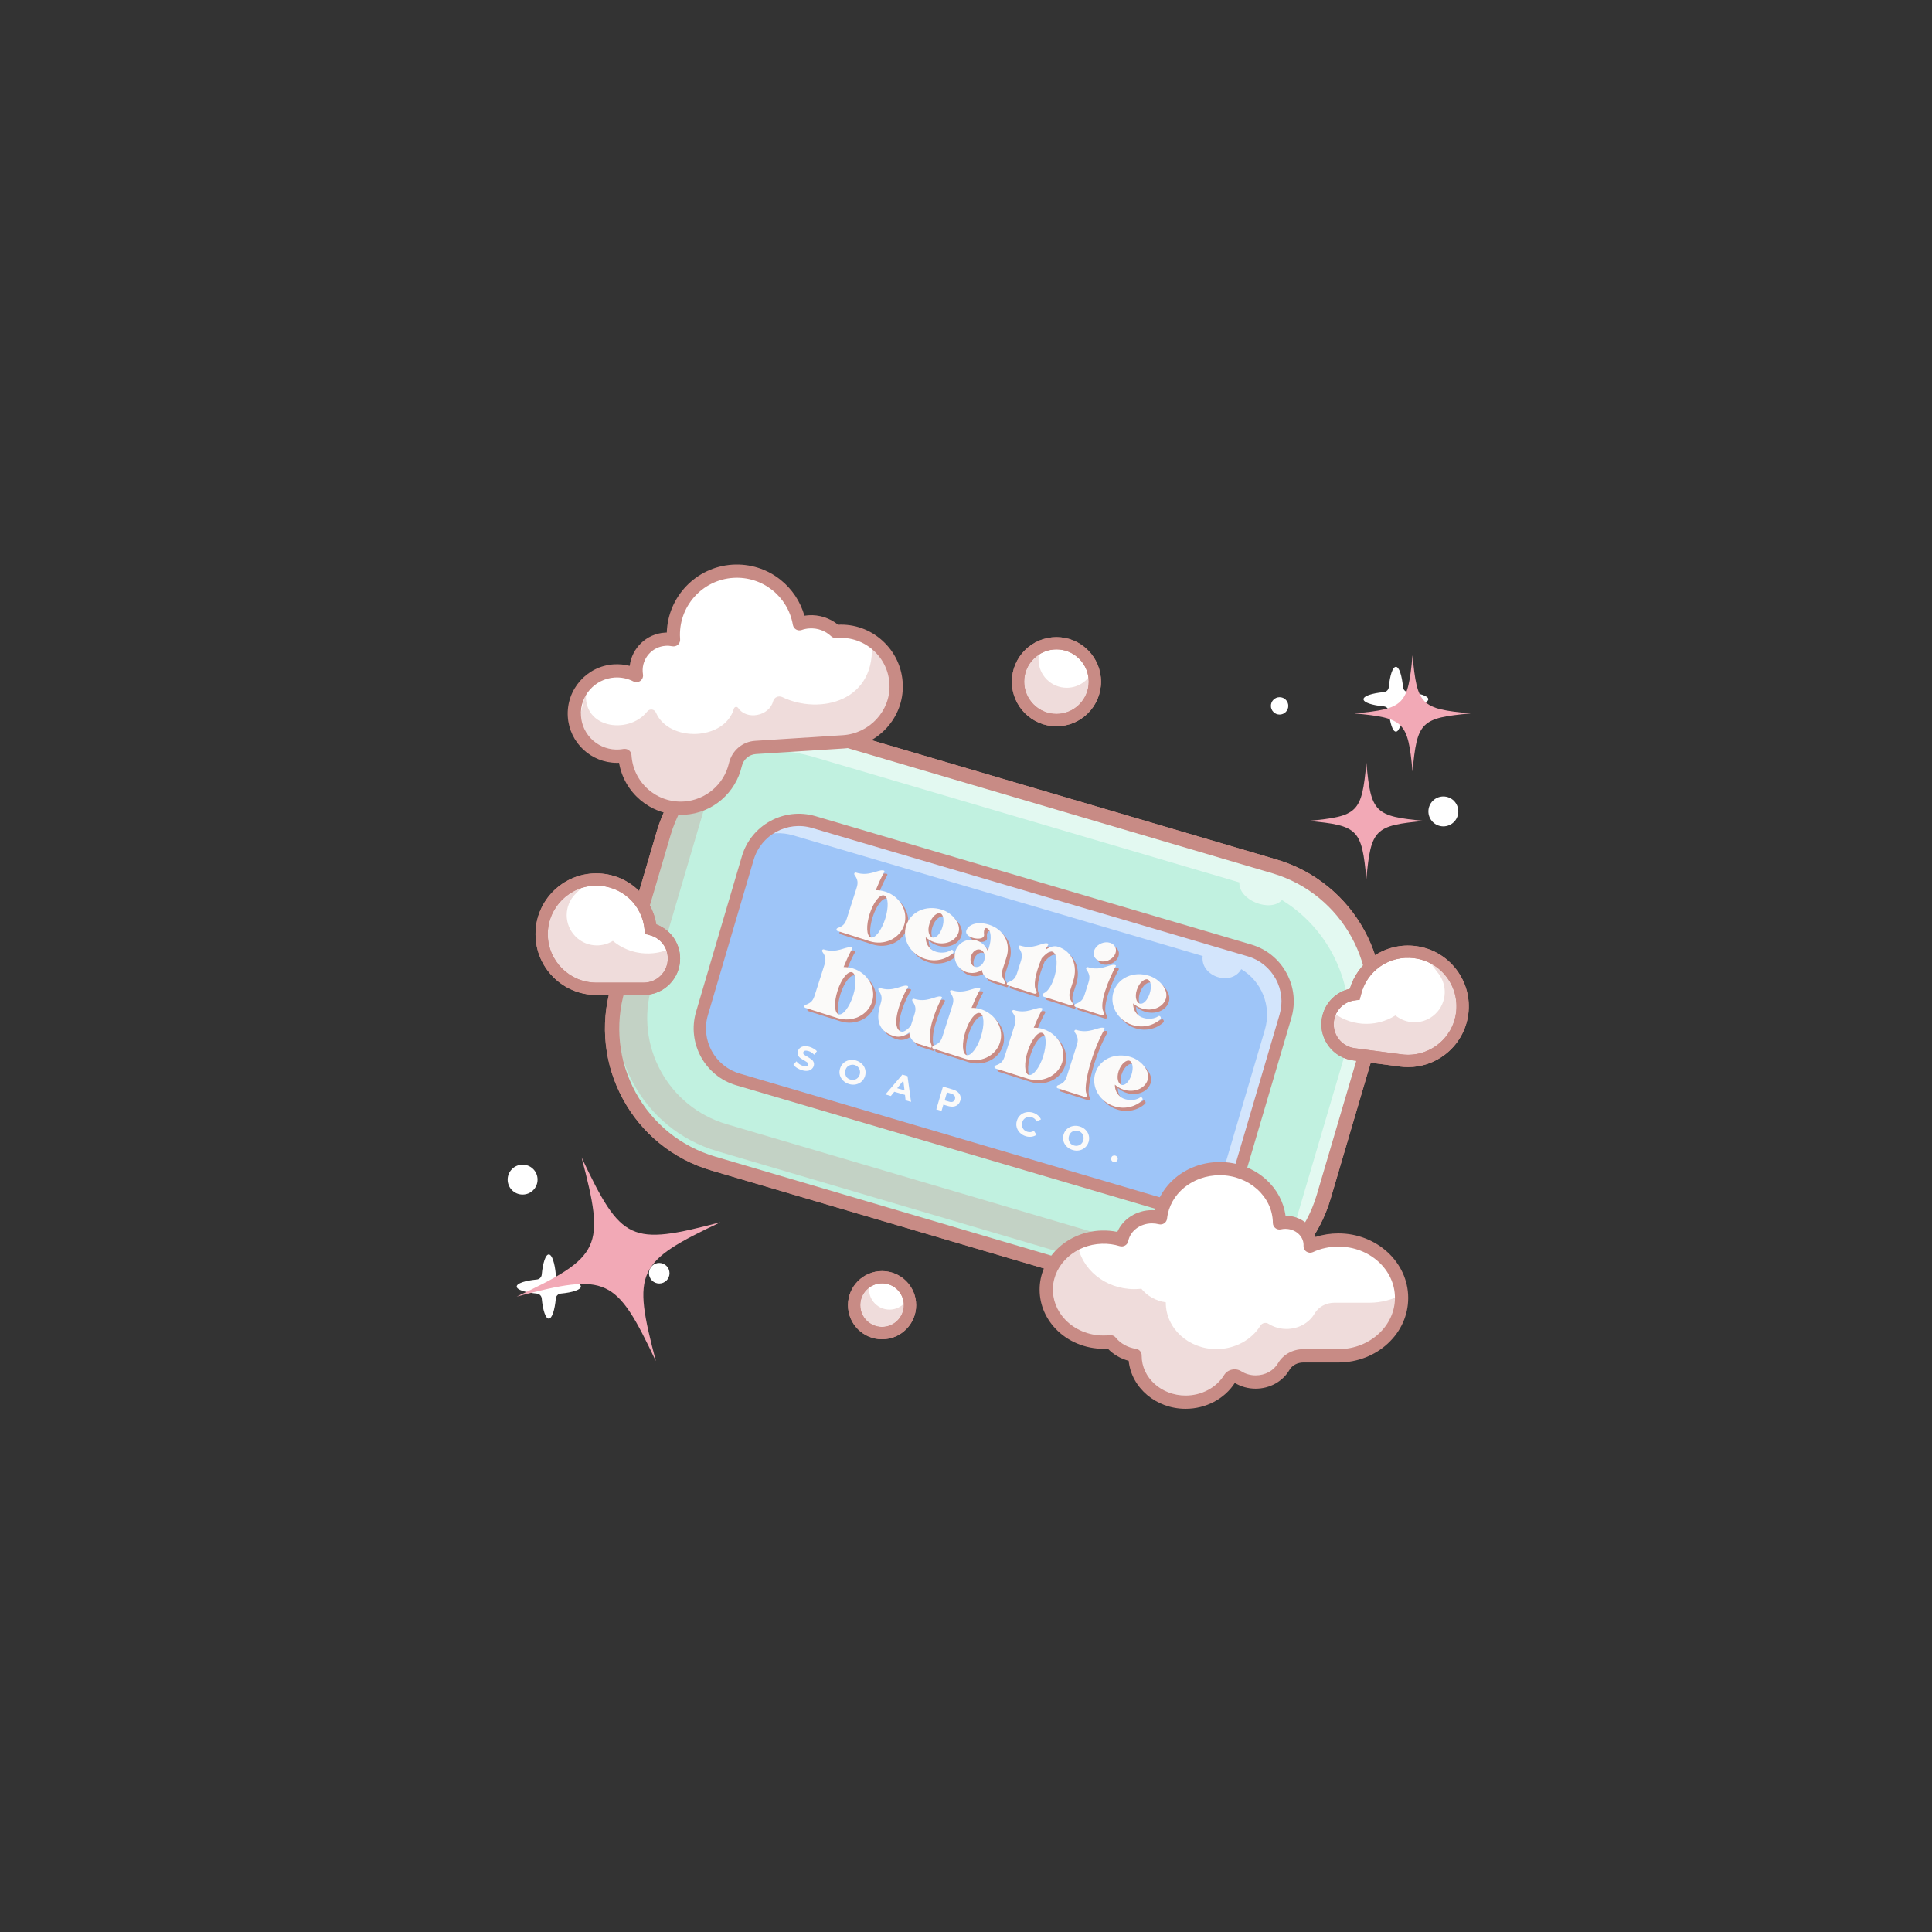 <svg xmlns="http://www.w3.org/2000/svg" xmlns:xlink="http://www.w3.org/1999/xlink" width="500" zoomAndPan="magnify" viewBox="0 0 375 375" height="500" preserveAspectRatio="xMidYMid meet" version="1.0"><rect x="0" y="0" width="375" height="375" fill="#333333" stroke="none"/><defs><filter x="0%" y="0%" width="100%" height="100%" id="2aec16a71a"><feColorMatrix values="0 0 0 0 1 0 0 0 0 1 0 0 0 0 1 0 0 0 1 0" color-interpolation-filters="sRGB"/></filter><g/><mask id="8f8b823bb2"><g filter="url(#2aec16a71a)"><rect x="-37.5" width="450" fill="#000000" y="-37.5" height="450" fill-opacity="0.3"/></g></mask><clipPath id="6c1edd3acf"><path d="M 0.52 0.199 L 128 0.199 L 128 104.602 L 0.52 104.602 Z M 0.52 0.199 " clip-rule="nonzero"/></clipPath><clipPath id="e1468e42d1"><rect x="0" width="129" y="0" height="105"/></clipPath><mask id="d57af23d44"><g filter="url(#2aec16a71a)"><rect x="-37.5" width="450" fill="#000000" y="-37.5" height="450" fill-opacity="0.55"/></g></mask><clipPath id="e032530e27"><path d="M 0.559 0.078 L 131 0.078 L 131 106.641 L 0.559 106.641 Z M 0.559 0.078 " clip-rule="nonzero"/></clipPath><clipPath id="e27341c2e9"><rect x="0" width="132" y="0" height="107"/></clipPath><mask id="9056184876"><g filter="url(#2aec16a71a)"><rect x="-37.5" width="450" fill="#000000" y="-37.5" height="450" fill-opacity="0.55"/></g></mask><clipPath id="b323ef3730"><path d="M 0.359 1 L 103 1 L 103 76.48 L 0.359 76.48 Z M 0.359 1 " clip-rule="nonzero"/></clipPath><clipPath id="7bfddbfbbb"><rect x="0" width="104" y="0" height="77"/></clipPath><mask id="9d1ecade3e"><g filter="url(#2aec16a71a)"><rect x="-37.5" width="450" fill="#000000" y="-37.5" height="450" fill-opacity="0.55"/></g></mask><clipPath id="5c0070c1c9"><path d="M 0.441 0.121 L 15 0.121 L 15 16 L 0.441 16 Z M 0.441 0.121 " clip-rule="nonzero"/></clipPath><clipPath id="6a767d24da"><path d="M 42 11 L 56.602 11 L 56.602 27.48 L 42 27.48 Z M 42 11 " clip-rule="nonzero"/></clipPath><clipPath id="239cbcbdd9"><rect x="0" width="57" y="0" height="28"/></clipPath><mask id="50a4cac6b5"><g filter="url(#2aec16a71a)"><rect x="-37.5" width="450" fill="#000000" y="-37.5" height="450" fill-opacity="0.3"/></g></mask><clipPath id="88b9e30992"><path d="M 0.16 0.879 L 9 0.879 L 9 17 L 0.16 17 Z M 0.16 0.879 " clip-rule="nonzero"/></clipPath><clipPath id="45cd943547"><rect x="0" width="52" y="0" height="28"/></clipPath><mask id="4cf2b8a925"><g filter="url(#2aec16a71a)"><rect x="-37.5" width="450" fill="#000000" y="-37.5" height="450" fill-opacity="0.3"/></g></mask><clipPath id="e0527dac85"><path d="M 1 1 L 70.16 1 L 70.16 32.398 L 1 32.398 Z M 1 1 " clip-rule="nonzero"/></clipPath><clipPath id="5fc6498751"><rect x="0" width="71" y="0" height="33"/></clipPath><clipPath id="fcf19b95e7"><path d="M 201 225 L 274 225 L 274 273.637 L 201 273.637 Z M 201 225 " clip-rule="nonzero"/></clipPath><clipPath id="5ab77ffc37"><path d="M 110 109.387 L 176 109.387 L 176 159 L 110 159 Z M 110 109.387 " clip-rule="nonzero"/></clipPath><mask id="cb8ac60048"><g filter="url(#2aec16a71a)"><rect x="-37.5" width="450" fill="#000000" y="-37.5" height="450" fill-opacity="0.3"/></g></mask><clipPath id="7312b7728e"><path d="M 1 0.078 L 63 0.078 L 63 32.961 L 1 32.961 Z M 1 0.078 " clip-rule="nonzero"/></clipPath><clipPath id="87c94681c3"><rect x="0" width="64" y="0" height="33"/></clipPath><clipPath id="0c88788a9e"><path d="M 256 183 L 285.234 183 L 285.234 208 L 256 208 Z M 256 183 " clip-rule="nonzero"/></clipPath><mask id="48c7a0fb61"><g filter="url(#2aec16a71a)"><rect x="-37.5" width="450" fill="#000000" y="-37.5" height="450" fill-opacity="0.3"/></g></mask><clipPath id="5dd6ae089a"><path d="M 0.52 0.039 L 26.922 0.039 L 26.922 21 L 0.52 21 Z M 0.52 0.039 " clip-rule="nonzero"/></clipPath><clipPath id="a7eefeea6b"><rect x="0" width="27" y="0" height="22"/></clipPath><clipPath id="9703b9d044"><path d="M 256 183 L 285.234 183 L 285.234 208 L 256 208 Z M 256 183 " clip-rule="nonzero"/></clipPath><mask id="6c1debd0d4"><g filter="url(#2aec16a71a)"><rect x="-37.5" width="450" fill="#000000" y="-37.5" height="450" fill-opacity="0.3"/></g></mask><clipPath id="26e5103a7b"><path d="M 0.121 0.641 L 26 0.641 L 26 22 L 0.121 22 Z M 0.121 0.641 " clip-rule="nonzero"/></clipPath><clipPath id="1b2965b50f"><rect x="0" width="27" y="0" height="22"/></clipPath><mask id="3a1b1c5f6e"><g filter="url(#2aec16a71a)"><rect x="-37.5" width="450" fill="#000000" y="-37.5" height="450" fill-opacity="0.3"/></g></mask><clipPath id="a1026b8d09"><path d="M 0.52 0.281 L 15.641 0.281 L 15.641 14.922 L 0.52 14.922 Z M 0.52 0.281 " clip-rule="nonzero"/></clipPath><clipPath id="fa117d2995"><rect x="0" width="16" y="0" height="15"/></clipPath><mask id="00be183a35"><g filter="url(#2aec16a71a)"><rect x="-37.5" width="450" fill="#000000" y="-37.5" height="450" fill-opacity="0.3"/></g></mask><clipPath id="9c0439dc12"><path d="M 0.602 0.16 L 11.641 0.16 L 11.641 10.961 L 0.602 10.961 Z M 0.602 0.16 " clip-rule="nonzero"/></clipPath><clipPath id="eee05762d2"><rect x="0" width="12" y="0" height="11"/></clipPath><clipPath id="ad722d7788"><path d="M 98.484 226 L 105 226 L 105 232 L 98.484 232 Z M 98.484 226 " clip-rule="nonzero"/></clipPath><clipPath id="fec08ea961"><path d="M 158 177 L 227 177 L 227 217 L 158 217 Z M 158 177 " clip-rule="nonzero"/></clipPath><clipPath id="9a3b707a90"><path d="M 163.777 170.613 L 230.914 189.52 L 221.363 223.449 L 154.223 204.543 Z M 163.777 170.613 " clip-rule="nonzero"/></clipPath><clipPath id="c4b2b82cc2"><path d="M 163.777 170.613 L 230.914 189.52 L 221.363 223.449 L 154.223 204.543 Z M 163.777 170.613 " clip-rule="nonzero"/></clipPath><clipPath id="145ec10cf5"><path d="M 100 224 L 140 224 L 140 265 L 100 265 Z M 100 224 " clip-rule="nonzero"/></clipPath><clipPath id="ca35b9d73b"><path d="M 93.074 231.859 L 132.531 217.469 L 146.922 256.926 L 107.465 271.316 Z M 93.074 231.859 " clip-rule="nonzero"/></clipPath><clipPath id="7d0a8329e5"><path d="M 93.074 231.859 L 132.531 217.469 L 146.922 256.926 L 107.465 271.316 Z M 93.074 231.859 " clip-rule="nonzero"/></clipPath><clipPath id="d1b23d3f32"><path d="M 253.938 148.062 L 276.438 148.062 L 276.438 170.562 L 253.938 170.562 Z M 253.938 148.062 " clip-rule="nonzero"/></clipPath><clipPath id="4cfea1921f"><path d="M 262.898 127.199 L 285.398 127.199 L 285.398 149.699 L 262.898 149.699 Z M 262.898 127.199 " clip-rule="nonzero"/></clipPath></defs><path fill="#c88b85" d="M 230.719 253.266 C 227.984 253.266 225.27 252.867 222.605 252.09 L 138.027 227.172 C 134.305 226.074 130.918 224.285 127.941 221.844 C 125.07 219.488 122.711 216.633 120.93 213.359 C 119.145 210.082 118.023 206.551 117.602 202.859 C 117.168 199.043 117.5 195.219 118.598 191.496 L 127.488 161.328 C 128.586 157.605 130.375 154.219 132.816 151.246 C 135.172 148.375 138.027 146.012 141.305 144.23 C 144.578 142.449 148.109 141.328 151.801 140.906 C 155.617 140.469 159.445 140.801 163.168 141.898 L 247.738 166.816 C 251.461 167.914 254.848 169.703 257.824 172.145 C 260.695 174.5 263.055 177.355 264.836 180.633 C 266.617 183.906 267.742 187.438 268.16 191.129 C 268.598 194.945 268.266 198.773 267.168 202.492 L 258.277 232.66 C 257.18 236.383 255.391 239.77 252.949 242.742 C 250.594 245.613 247.738 247.977 244.461 249.758 C 241.184 251.539 237.652 252.66 233.965 253.082 C 232.883 253.211 231.793 253.266 230.719 253.266 Z M 223.387 249.418 C 237.105 253.457 251.555 245.582 255.598 231.871 L 264.488 201.707 C 268.527 187.988 260.652 173.535 246.941 169.496 L 162.363 144.57 C 148.645 140.531 134.195 148.406 130.152 162.117 L 121.262 192.281 C 119.305 198.93 120.055 205.938 123.363 212.023 C 126.68 218.105 132.156 222.535 138.805 224.492 Z M 223.387 249.418 " fill-opacity="1" fill-rule="nonzero"/><path fill="#c88b85" d="M 230.734 236.246 C 229.621 236.246 228.508 236.086 227.41 235.762 L 142.84 210.844 C 136.652 209.023 133.098 202.5 134.918 196.305 L 143.809 166.141 C 145.629 159.953 152.152 156.398 158.348 158.219 L 242.918 183.137 C 245.918 184.02 248.391 186.016 249.887 188.766 C 251.383 191.512 251.715 194.676 250.832 197.676 L 241.941 227.84 C 241.059 230.84 239.062 233.312 236.309 234.809 C 234.578 235.77 232.668 236.246 230.734 236.246 Z M 143.625 208.18 L 228.199 233.098 C 230.48 233.773 232.898 233.512 234.988 232.375 C 237.082 231.234 238.609 229.344 239.277 227.062 L 248.168 196.895 C 248.844 194.613 248.582 192.195 247.445 190.102 C 246.309 188.012 244.414 186.484 242.133 185.816 L 157.559 160.898 C 152.844 159.508 147.871 162.219 146.48 166.938 L 137.59 197.102 C 136.199 201.816 138.91 206.789 143.625 208.18 Z M 143.625 208.18 " fill-opacity="1" fill-rule="nonzero"/><path fill="#c1f1e0" d="M 222.996 250.754 L 138.426 225.836 C 123.949 221.574 115.672 206.375 119.934 191.902 L 128.824 161.734 C 133.09 147.262 148.285 138.98 162.762 143.242 L 247.332 168.16 C 261.809 172.422 270.086 187.621 265.824 202.098 L 256.934 232.262 C 252.66 246.746 237.473 255.016 222.996 250.754 Z M 222.996 250.754 " fill-opacity="1" fill-rule="nonzero"/><g mask="url(#8f8b823bb2)"><g transform="matrix(1, 0, 0, 1, 119, 145)"><g clip-path="url(#e1468e42d1)"><g clip-path="url(#6c1edd3acf)"><path fill="#c88b85" d="M 1.73 44.516 C -2.535 58.988 5.738 74.188 20.219 78.449 L 104.793 103.367 C 113.008 105.785 121.453 104.164 128 99.668 C 123.027 101.211 117.574 101.355 112.211 99.773 L 22.039 73.199 C 10.652 69.844 4.148 57.898 7.504 46.512 L 18.039 10.746 C 18.238 10.07 18.469 9.41 18.715 8.758 L 18.836 8.352 C 19.656 5.578 20.871 3.039 22.414 0.766 C 22.719 0.59 23.012 0.422 23.32 0.266 C 17.594 3.277 12.941 8.312 10.508 14.738 Z M 1.73 44.516 " fill-opacity="1" fill-rule="nonzero"/></g></g></g></g><g mask="url(#d57af23d44)"><g transform="matrix(1, 0, 0, 1, 136, 142)"><g clip-path="url(#e27341c2e9)"><g clip-path="url(#e032530e27)"><path fill="#ffffff" d="M 129.824 60.098 L 120.934 90.262 C 118.809 97.477 113.973 103.145 107.867 106.504 C 111.531 103.227 114.348 98.93 115.844 93.871 L 124.734 63.707 C 128.305 51.602 123.094 38.988 112.828 32.699 C 110.555 35.203 104.328 32.691 104.566 29.277 L 21.664 4.848 C 14.395 2.707 6.949 3.727 0.793 7.098 C 7.617 1.004 17.336 -1.531 26.754 1.234 L 111.332 26.16 C 125.809 30.422 134.086 45.621 129.824 60.098 Z M 129.824 60.098 " fill-opacity="1" fill-rule="nonzero"/></g></g></g></g><path fill="#c88b85" d="M 230.719 253.266 C 227.984 253.266 225.27 252.867 222.605 252.09 L 138.027 227.172 C 134.305 226.074 130.918 224.285 127.941 221.844 C 125.07 219.488 122.711 216.633 120.93 213.359 C 119.145 210.082 118.023 206.551 117.602 202.859 C 117.168 199.043 117.5 195.219 118.598 191.496 L 127.488 161.328 C 128.586 157.605 130.375 154.219 132.816 151.246 C 135.172 148.375 138.027 146.012 141.305 144.23 C 144.578 142.449 148.109 141.328 151.801 140.906 C 155.617 140.469 159.445 140.801 163.168 141.898 L 247.738 166.816 C 251.461 167.914 254.848 169.703 257.824 172.145 C 260.695 174.5 263.055 177.355 264.836 180.633 C 266.617 183.906 267.742 187.438 268.16 191.129 C 268.598 194.945 268.266 198.773 267.168 202.492 L 258.277 232.66 C 257.18 236.383 255.391 239.77 252.949 242.742 C 250.594 245.613 247.738 247.977 244.461 249.758 C 241.184 251.539 237.652 252.66 233.965 253.082 C 232.883 253.211 231.793 253.266 230.719 253.266 Z M 223.387 249.418 C 237.105 253.457 251.555 245.582 255.598 231.871 L 264.488 201.707 C 268.527 187.988 260.652 173.535 246.941 169.496 L 162.363 144.57 C 148.645 140.531 134.195 148.406 130.152 162.117 L 121.262 192.281 C 119.305 198.93 120.055 205.938 123.363 212.023 C 126.68 218.105 132.156 222.535 138.805 224.492 Z M 223.387 249.418 " fill-opacity="1" fill-rule="nonzero"/><path fill="#9ec5f8" d="M 143.227 209.516 C 137.766 207.91 134.641 202.176 136.254 196.711 L 145.145 166.547 C 146.75 161.082 152.484 157.957 157.949 159.57 L 242.52 184.488 C 247.984 186.094 251.109 191.828 249.496 197.293 L 240.605 227.457 C 239 232.922 233.266 236.047 227.801 234.434 Z M 143.227 209.516 " fill-opacity="1" fill-rule="nonzero"/><g mask="url(#9056184876)"><g transform="matrix(1, 0, 0, 1, 147, 158)"><g clip-path="url(#7bfddbfbbb)"><g clip-path="url(#b323ef3730)"><path fill="#ffffff" d="M 102.496 39.285 L 93.605 69.449 C 92.633 72.742 90.176 75.176 87.18 76.242 C 88.285 75.098 89.137 73.664 89.621 72.035 L 98.512 41.871 C 99.871 37.266 97.867 32.469 93.93 30.113 C 91.934 33.566 85.922 31.492 86.438 27.562 L 6.965 4.148 C 4.785 3.504 2.566 3.617 0.586 4.332 C 3.164 1.629 7.125 0.426 10.957 1.562 L 95.527 26.48 C 100.984 28.094 104.109 33.82 102.496 39.285 Z M 102.496 39.285 " fill-opacity="1" fill-rule="nonzero"/></g></g></g></g><path fill="#c88b85" d="M 230.734 236.047 C 229.645 236.047 228.547 235.887 227.465 235.57 L 142.895 210.652 C 136.809 208.863 133.32 202.453 135.109 196.371 L 144 166.203 C 145.789 160.121 152.199 156.629 158.293 158.418 L 242.863 183.336 C 245.812 184.203 248.246 186.168 249.711 188.871 C 251.184 191.566 251.516 194.676 250.641 197.625 L 241.75 227.793 C 240.883 230.742 238.918 233.176 236.215 234.641 C 234.512 235.578 232.629 236.047 230.734 236.047 Z M 143.57 208.371 L 228.141 233.289 C 230.48 233.98 232.945 233.719 235.086 232.547 C 237.223 231.379 238.785 229.453 239.469 227.117 L 248.359 196.949 C 249.051 194.613 248.789 192.148 247.621 190.008 C 246.449 187.867 244.527 186.309 242.188 185.625 L 157.613 160.707 C 152.797 159.285 147.715 162.055 146.289 166.879 L 137.398 197.047 C 135.977 201.867 138.742 206.949 143.57 208.371 Z M 143.57 208.371 " fill-opacity="1" fill-rule="nonzero"/><g mask="url(#9d1ecade3e)"><g transform="matrix(1, 0, 0, 1, 163, 183)"><g clip-path="url(#239cbcbdd9)"><g clip-path="url(#5c0070c1c9)"><path fill="#ffffff" d="M 2.219 10.578 C 2.98 11.301 4.223 12.168 5.645 12.59 C 7.18 13.043 8.176 12.645 8.461 11.684 C 8.73 10.762 8.184 10.039 6.602 8.875 C 4.406 7.301 3.203 5.473 3.832 3.332 C 4.57 0.82 7.246 -0.492 10.719 0.535 C 12.383 1.027 13.504 1.734 14.266 2.387 L 12.73 4.859 C 12.223 4.398 11.301 3.676 9.852 3.254 C 8.406 2.832 7.516 3.277 7.293 4.043 C 7.016 4.98 7.723 5.641 9.414 6.93 C 11.738 8.652 12.559 10.371 11.945 12.457 C 11.215 14.93 8.691 16.465 4.645 15.27 C 2.957 14.777 1.422 13.848 0.73 13.141 Z M 2.219 10.578 " fill-opacity="1" fill-rule="nonzero"/></g><path fill="#ffffff" d="M 28.629 13.91 C 27.207 18.746 23.414 20.812 19.102 19.543 C 14.727 18.254 13.137 14.195 14.379 9.988 C 15.684 5.566 19.477 3.102 23.828 4.383 C 28.352 5.727 29.832 9.848 28.629 13.91 Z M 17.918 10.969 C 17.066 13.855 17.82 16.289 20.059 16.949 C 22.309 17.609 24.23 15.852 25.074 12.98 C 25.855 10.332 25.258 7.684 22.961 7.008 C 20.699 6.348 18.762 8.105 17.918 10.969 Z M 17.918 10.969 " fill-opacity="1" fill-rule="nonzero"/><path fill="#ffffff" d="M 32.797 19.207 L 30.633 22.684 L 27.176 21.664 L 36.027 8.25 L 40.402 9.535 L 40.633 25.625 L 37.043 24.566 L 37.02 20.449 Z M 37.273 17.816 L 37.273 14.418 C 37.266 13.465 37.332 12.297 37.371 11.359 L 37.332 11.344 C 36.852 12.152 36.305 13.203 35.812 13.984 L 34.016 16.852 Z M 37.273 17.816 " fill-opacity="1" fill-rule="nonzero"/><g clip-path="url(#6a767d24da)"><path fill="#ffffff" d="M 46.883 11.66 C 47.965 11.789 49.441 12.082 51.48 12.68 C 53.539 13.281 54.883 14.109 55.637 15.191 C 56.363 16.211 56.633 17.625 56.211 19.074 C 55.789 20.52 54.945 21.602 53.824 22.176 C 52.371 22.914 50.547 22.898 48.574 22.316 C 48.141 22.191 47.75 22.047 47.453 21.918 L 45.902 27.191 L 42.602 26.223 Z M 48.211 19.328 C 48.473 19.477 48.824 19.605 49.301 19.742 C 51.074 20.266 52.434 19.684 52.871 18.184 C 53.27 16.82 52.57 15.738 50.906 15.246 C 50.23 15.047 49.754 14.977 49.492 14.969 Z M 48.211 19.328 " fill-opacity="1" fill-rule="nonzero"/></g></g></g></g><path fill="#c88b85" d="M 166.012 193.562 C 166.777 194.285 168.016 195.152 169.441 195.574 C 170.977 196.027 171.969 195.629 172.258 194.668 C 172.527 193.746 171.977 193.023 170.395 191.859 C 168.199 190.285 167 188.457 167.629 186.316 C 168.367 183.805 171.039 182.492 174.516 183.52 C 176.176 184.012 177.297 184.719 178.062 185.371 L 176.527 187.844 C 176.02 187.383 175.098 186.66 173.648 186.238 C 172.199 185.816 171.309 186.262 171.086 187.023 C 170.809 187.965 171.516 188.625 173.211 189.914 C 175.531 191.637 176.352 193.355 175.738 195.441 C 175.008 197.914 172.488 199.449 168.438 198.254 C 166.754 197.762 165.219 196.832 164.527 196.125 Z M 166.012 193.562 " fill-opacity="1" fill-rule="nonzero"/><path fill="#c88b85" d="M 192.426 196.902 C 191 201.738 187.207 203.805 182.898 202.535 C 178.523 201.246 176.934 197.188 178.172 192.98 C 179.477 188.559 183.27 186.094 187.621 187.375 C 192.148 188.711 193.625 192.832 192.426 196.902 Z M 181.711 193.961 C 180.863 196.848 181.617 199.281 183.852 199.941 C 186.102 200.602 188.027 198.844 188.871 195.973 C 189.648 193.324 189.055 190.676 186.754 190 C 184.496 189.332 182.555 191.09 181.711 193.961 Z M 181.711 193.961 " fill-opacity="1" fill-rule="nonzero"/><path fill="#c88b85" d="M 196.594 202.191 L 194.43 205.668 L 190.969 204.648 L 199.82 191.234 L 204.195 192.52 L 204.426 208.609 L 200.84 207.551 L 200.816 203.434 Z M 201.07 200.801 L 201.07 197.402 C 201.062 196.449 201.125 195.281 201.164 194.344 L 201.125 194.324 C 200.648 195.137 200.102 196.188 199.605 196.965 L 197.809 199.836 Z M 201.07 200.801 " fill-opacity="1" fill-rule="nonzero"/><path fill="#c88b85" d="M 210.676 194.645 C 211.758 194.773 213.238 195.066 215.273 195.664 C 217.336 196.266 218.68 197.094 219.434 198.176 C 220.156 199.195 220.43 200.609 220.008 202.055 C 219.586 203.504 218.742 204.586 217.621 205.156 C 216.164 205.898 214.344 205.883 212.371 205.301 C 211.934 205.176 211.543 205.031 211.25 204.902 L 209.699 210.176 L 206.398 209.207 Z M 212.004 202.312 C 212.27 202.461 212.617 202.59 213.094 202.723 C 214.867 203.25 216.23 202.668 216.668 201.164 C 217.062 199.805 216.363 198.723 214.703 198.23 C 214.027 198.031 213.547 197.961 213.285 197.953 Z M 212.004 202.312 " fill-opacity="1" fill-rule="nonzero"/><g mask="url(#50a4cac6b5)"><g transform="matrix(1, 0, 0, 1, 170, 182)"><g clip-path="url(#45cd943547)"><g clip-path="url(#88b9e30992)"><path fill="#c88b85" d="M 5.086 1.254 C 3.156 0.684 1.469 0.844 0.227 1.52 C 1.398 1.074 2.867 1.031 4.516 1.52 C 6.176 2.012 7.297 2.719 8.062 3.371 L 6.828 5.359 C 6.926 5.438 7.012 5.52 7.094 5.59 L 8.637 3.117 C 7.871 2.457 6.75 1.75 5.086 1.254 Z M 3.777 7.648 C 2.082 6.371 1.375 5.711 1.652 4.762 C 1.73 4.508 1.875 4.285 2.105 4.117 C 1.555 4.246 1.215 4.578 1.078 5.016 C 0.801 5.965 1.508 6.617 3.203 7.902 C 5.523 9.637 6.344 11.348 5.73 13.43 C 5.398 14.562 4.699 15.492 3.633 16.062 C 5.008 15.555 5.906 14.496 6.305 13.176 C 6.918 11.094 6.09 9.375 3.777 7.648 Z M 3.777 7.648 " fill-opacity="1" fill-rule="nonzero"/></g><path fill="#c88b85" d="M 14.418 17.68 C 12.191 17.02 11.426 14.586 12.277 11.699 C 12.777 9.996 13.668 8.691 14.781 8.039 C 13.406 8.523 12.301 9.98 11.711 11.961 C 10.863 14.848 11.617 17.281 13.852 17.941 C 14.75 18.203 15.602 18.086 16.34 17.664 C 15.746 17.863 15.094 17.879 14.418 17.68 Z M 14.418 17.68 C 12.191 17.02 11.426 14.586 12.277 11.699 C 12.777 9.996 13.668 8.691 14.781 8.039 C 13.406 8.523 12.301 9.98 11.711 11.961 C 10.863 14.848 11.617 17.281 13.852 17.941 C 14.75 18.203 15.602 18.086 16.34 17.664 C 15.746 17.863 15.094 17.879 14.418 17.68 Z M 14.418 17.68 C 12.191 17.02 11.426 14.586 12.277 11.699 C 12.777 9.996 13.668 8.691 14.781 8.039 C 13.406 8.523 12.301 9.98 11.711 11.961 C 10.863 14.848 11.617 17.281 13.852 17.941 C 14.75 18.203 15.602 18.086 16.34 17.664 C 15.746 17.863 15.094 17.879 14.418 17.68 Z M 18.188 5.113 C 16.207 4.531 14.336 4.723 12.77 5.527 C 14.211 4.953 15.871 4.859 17.613 5.375 C 22.148 6.711 23.617 10.824 22.418 14.895 C 21.668 17.426 20.27 19.207 18.496 20.137 C 20.547 19.301 22.164 17.434 22.988 14.641 C 24.191 10.57 22.719 6.449 18.188 5.113 Z M 14.418 17.68 C 12.191 17.02 11.426 14.586 12.277 11.699 C 12.777 9.996 13.668 8.691 14.781 8.039 C 13.406 8.523 12.301 9.98 11.711 11.961 C 10.863 14.848 11.617 17.281 13.852 17.941 C 14.75 18.203 15.602 18.086 16.34 17.664 C 15.746 17.863 15.094 17.879 14.418 17.68 Z M 14.418 17.68 C 12.191 17.02 11.426 14.586 12.277 11.699 C 12.777 9.996 13.668 8.691 14.781 8.039 C 13.406 8.523 12.301 9.98 11.711 11.961 C 10.863 14.848 11.617 17.281 13.852 17.941 C 14.75 18.203 15.602 18.086 16.34 17.664 C 15.746 17.863 15.094 17.879 14.418 17.68 Z M 14.418 17.68 C 12.191 17.02 11.426 14.586 12.277 11.699 C 12.777 9.996 13.668 8.691 14.781 8.039 C 13.406 8.523 12.301 9.98 11.711 11.961 C 10.863 14.848 11.617 17.281 13.852 17.941 C 14.75 18.203 15.602 18.086 16.34 17.664 C 15.746 17.863 15.094 17.879 14.418 17.68 Z M 14.418 17.68 " fill-opacity="1" fill-rule="nonzero"/><path fill="#c88b85" d="M 34.77 10.266 L 30.395 8.977 L 30.164 9.336 L 34.203 10.527 L 34.426 26.195 L 35 26.363 Z M 34.77 10.266 " fill-opacity="1" fill-rule="nonzero"/><path fill="#c88b85" d="M 26.934 20.297 L 24.992 23.406 L 24.652 23.309 L 26.586 20.191 Z M 26.934 20.297 " fill-opacity="1" fill-rule="nonzero"/><path fill="#c88b85" d="M 31.07 18.801 L 27.809 17.836 L 29.605 14.965 C 30.102 14.18 30.648 13.137 31.125 12.324 L 31.172 12.344 C 31.164 12.559 31.148 12.797 31.148 13.043 C 30.824 13.621 30.496 14.227 30.188 14.711 L 28.391 17.582 L 31.086 18.379 Z M 31.07 18.801 " fill-opacity="1" fill-rule="nonzero"/><path fill="#c88b85" d="M 50 15.922 C 49.25 14.84 47.898 14.02 45.84 13.406 C 43.805 12.812 42.324 12.508 41.242 12.391 L 41.148 12.707 C 42.18 12.859 43.516 13.145 45.273 13.664 C 47.324 14.266 48.68 15.094 49.434 16.176 C 50.148 17.203 50.43 18.609 50 20.047 C 49.586 21.449 48.781 22.516 47.707 23.094 C 47.867 23.039 48.035 22.969 48.184 22.887 C 49.305 22.316 50.141 21.234 50.57 19.793 C 51 18.355 50.723 16.938 50 15.922 Z M 43.668 20.469 C 43.184 20.328 42.84 20.207 42.578 20.047 L 43.77 16.008 C 43.562 15.977 43.406 15.961 43.293 15.961 L 42.012 20.312 C 42.285 20.461 42.625 20.59 43.102 20.734 C 44.145 21.035 45.043 20.965 45.688 20.551 C 45.113 20.715 44.422 20.691 43.668 20.469 Z M 41.242 22.895 L 39.801 27.77 L 40.258 27.906 L 41.68 23.07 C 41.52 23.016 41.379 22.953 41.242 22.895 Z M 41.242 22.895 " fill-opacity="1" fill-rule="nonzero"/></g></g></g><path fill="#ffffff" d="M 272.051 251.922 C 272.051 258.086 266.645 263.086 259.945 263.16 L 253.004 263.16 C 251.406 263.16 249.926 263.953 249.18 265.242 C 248.145 267.023 246.094 268.242 243.73 268.242 C 242.434 268.242 241.234 267.875 240.238 267.246 C 239.715 266.922 238.988 267.074 238.68 267.574 C 236.992 270.309 233.789 272.152 230.121 272.152 C 224.699 272.152 220.301 268.121 220.301 263.152 L 220.301 263.07 C 218.359 262.793 216.676 261.816 215.551 260.43 C 215.105 260.488 214.645 260.512 214.184 260.512 C 207.871 260.512 202.789 255.691 203.074 249.848 C 203.336 244.566 208.07 240.293 213.836 240.129 C 215.195 240.086 216.5 240.277 217.715 240.645 C 218.227 238.09 220.66 236.168 223.586 236.168 C 224.156 236.168 224.707 236.238 225.23 236.383 C 225.812 231.02 230.75 226.832 236.746 226.832 C 243.109 226.832 248.277 231.539 248.32 237.359 C 248.684 237.273 249.074 237.234 249.473 237.234 C 252.129 237.234 254.285 239.203 254.285 241.648 C 254.285 241.719 254.285 241.789 254.277 241.871 C 255.93 241.105 257.793 240.676 259.77 240.676 C 266.562 240.676 272.051 245.711 272.051 251.922 Z M 272.051 251.922 " fill-opacity="1" fill-rule="nonzero"/><g mask="url(#4cf2b8a925)"><g transform="matrix(1, 0, 0, 1, 202, 240)"><g clip-path="url(#5fc6498751)"><g clip-path="url(#e0527dac85)"><path fill="#c88b85" d="M 70.051 11.922 C 70.051 18.086 64.645 23.086 57.945 23.16 L 51.004 23.16 C 49.406 23.16 47.926 23.953 47.18 25.242 C 46.137 27.023 44.094 28.242 41.73 28.242 C 40.434 28.242 39.234 27.875 38.238 27.246 C 37.715 26.922 36.988 27.074 36.68 27.582 C 34.992 30.316 31.789 32.164 28.121 32.164 C 22.699 32.164 18.301 28.129 18.301 23.16 L 18.301 23.078 C 16.359 22.801 14.676 21.824 13.551 20.441 C 13.105 20.496 12.645 20.52 12.184 20.52 C 5.871 20.52 0.789 15.699 1.074 9.848 C 1.258 6.109 3.684 2.879 7.125 1.25 C 7.785 6.301 12.48 10.219 18.164 10.219 C 18.625 10.219 19.09 10.195 19.535 10.141 C 20.648 11.523 22.34 12.504 24.281 12.781 L 24.281 12.859 C 24.281 17.832 28.68 21.863 34.102 21.863 C 37.777 21.863 40.977 20.02 42.668 17.281 C 42.98 16.781 43.703 16.621 44.227 16.957 C 45.223 17.586 46.422 17.949 47.719 17.949 C 50.082 17.949 52.133 16.742 53.168 14.953 C 53.922 13.664 55.395 12.859 56.992 12.859 L 63.934 12.859 C 66.16 12.836 68.246 12.266 70.043 11.293 C 70.043 11.5 70.051 11.715 70.051 11.922 Z M 70.051 11.922 " fill-opacity="1" fill-rule="nonzero"/></g></g></g></g><g clip-path="url(#fcf19b95e7)"><path fill="#c88b85" d="M 230.129 273.449 C 224.363 273.449 219.609 269.355 219.074 264.137 C 217.508 263.723 216.117 262.914 215.027 261.777 C 214.758 261.793 214.48 261.801 214.191 261.801 C 210.629 261.801 207.234 260.383 204.879 257.902 C 202.75 255.66 201.652 252.773 201.801 249.781 C 202.098 243.832 207.367 239.023 213.812 238.848 C 214.844 238.816 215.871 238.902 216.871 239.109 C 217.961 236.598 220.602 234.887 223.602 234.887 C 223.801 234.887 224 234.895 224.199 234.91 C 224.762 232.492 226.137 230.289 228.148 228.613 C 230.512 226.641 233.574 225.551 236.762 225.551 C 240.16 225.551 243.363 226.766 245.781 228.969 C 247.867 230.871 249.16 233.312 249.52 235.961 C 252.289 235.977 254.617 237.719 255.348 240.086 C 256.766 239.633 258.254 239.402 259.789 239.402 C 267.254 239.402 273.332 245.027 273.332 251.93 C 273.332 255.27 271.93 258.41 269.379 260.773 C 266.867 263.105 263.516 264.414 259.953 264.457 C 259.945 264.457 259.945 264.457 259.938 264.457 L 252.996 264.457 C 251.844 264.457 250.801 265.012 250.285 265.902 C 248.98 268.145 246.465 269.539 243.723 269.539 C 242.273 269.539 240.875 269.156 239.676 268.426 C 237.688 271.527 234.043 273.449 230.129 273.449 Z M 215.562 259.152 C 215.949 259.152 216.316 259.324 216.562 259.629 C 217.492 260.789 218.926 261.578 220.492 261.809 C 221.129 261.895 221.598 262.445 221.598 263.078 L 221.598 263.16 C 221.598 267.414 225.422 270.875 230.129 270.875 C 233.223 270.875 236.086 269.355 237.598 266.906 C 237.926 266.371 238.449 266 239.078 265.855 C 239.715 265.703 240.391 265.824 240.93 266.164 C 241.75 266.684 242.719 266.961 243.73 266.961 C 245.559 266.961 247.223 266.055 248.066 264.598 C 249.043 262.922 250.938 261.871 253.004 261.871 L 259.938 261.871 C 265.91 261.801 270.762 257.336 270.762 251.922 C 270.762 246.434 265.84 241.965 259.789 241.965 C 258.039 241.965 256.375 242.324 254.832 243.039 C 254.418 243.23 253.941 243.188 253.566 242.926 C 253.195 242.672 252.988 242.234 253.012 241.781 C 253.012 241.734 253.02 241.695 253.02 241.648 C 253.02 239.922 251.438 238.52 249.488 238.52 C 249.195 238.52 248.898 238.555 248.629 238.617 C 248.246 238.703 247.852 238.617 247.547 238.371 C 247.246 238.133 247.062 237.758 247.062 237.367 C 247.023 232.262 242.41 228.109 236.77 228.109 C 231.449 228.109 227.051 231.723 226.527 236.516 C 226.488 236.891 226.289 237.227 225.98 237.438 C 225.668 237.652 225.277 237.719 224.922 237.621 C 224.5 237.512 224.055 237.457 223.602 237.457 C 221.328 237.457 219.387 238.902 218.988 240.898 C 218.918 241.258 218.703 241.566 218.383 241.75 C 218.074 241.934 217.691 241.98 217.352 241.879 C 216.238 241.535 215.066 241.375 213.883 241.414 C 208.777 241.559 204.602 245.289 204.371 249.91 C 204.258 252.191 205.102 254.402 206.742 256.129 C 208.609 258.094 211.328 259.223 214.191 259.223 C 214.613 259.223 215.02 259.199 215.41 259.152 C 215.457 259.16 215.512 259.152 215.562 259.152 Z M 215.562 259.152 " fill-opacity="1" fill-rule="nonzero"/></g><path fill="#ffffff" d="M 173.934 132.875 C 174.148 138.719 169.504 143.609 163.668 143.984 L 146.648 145.082 C 144.73 145.199 143.164 146.594 142.727 148.461 C 141.676 153.02 137.742 156.543 132.832 156.859 C 126.844 157.242 121.676 152.699 121.293 146.711 L 121.285 146.648 C 120.961 146.711 120.625 146.75 120.293 146.773 C 116.562 147.016 113.246 144.746 112.004 141.414 C 111.719 140.668 111.543 139.871 111.496 139.035 C 111.328 136.422 112.395 134.004 114.199 132.371 C 115.543 131.148 117.285 130.367 119.234 130.242 C 120.785 130.145 122.266 130.473 123.543 131.141 C 123.512 130.941 123.488 130.734 123.473 130.527 C 123.258 127.188 125.797 124.301 129.137 124.086 C 129.684 124.055 130.227 124.094 130.742 124.195 C 130.734 124.125 130.727 124.055 130.727 123.98 C 130.289 117.184 135.441 111.32 142.234 110.883 C 148.574 110.477 154.109 114.938 155.164 121.07 C 155.746 120.863 156.367 120.738 157.004 120.695 C 159 120.57 160.859 121.301 162.211 122.574 C 162.309 122.559 162.41 122.551 162.516 122.551 C 164.949 122.391 167.246 123.066 169.133 124.316 C 169.133 124.316 169.133 124.316 169.141 124.316 C 171.922 126.152 173.809 129.262 173.934 132.875 Z M 173.934 132.875 " fill-opacity="1" fill-rule="nonzero"/><g clip-path="url(#5ab77ffc37)"><path fill="#c88b85" d="M 132.125 158.164 C 126.199 158.164 121.141 153.852 120.156 148.062 C 120.02 148.07 119.887 148.07 119.75 148.07 C 114.75 148.07 110.523 144.176 110.207 139.109 C 109.875 133.844 113.883 129.285 119.145 128.945 C 120.188 128.883 121.23 128.984 122.223 129.246 C 122.637 125.797 125.461 123.02 129.055 122.789 C 129.176 122.781 129.293 122.773 129.422 122.773 C 129.621 115.84 135.094 110.047 142.156 109.602 C 145.527 109.387 148.844 110.422 151.484 112.523 C 153.742 114.32 155.363 116.762 156.137 119.504 C 156.398 119.465 156.66 119.434 156.93 119.418 C 159.008 119.281 161.059 119.949 162.664 121.254 C 165.855 121.102 168.91 122.199 171.277 124.348 C 173.703 126.543 175.113 129.559 175.23 132.832 C 175.344 135.992 174.203 139.02 172.027 141.367 C 169.863 143.688 166.938 145.074 163.762 145.281 L 146.727 146.363 C 145.391 146.449 144.285 147.402 143.977 148.746 C 143.402 151.246 142.012 153.543 140.062 155.223 C 138.051 156.953 135.578 157.965 132.914 158.141 C 132.652 158.156 132.387 158.164 132.125 158.164 Z M 121.285 145.359 C 121.562 145.359 121.844 145.453 122.066 145.621 C 122.359 145.844 122.543 146.188 122.566 146.559 L 122.574 146.625 C 122.742 149.176 123.887 151.516 125.812 153.211 C 127.734 154.895 130.199 155.738 132.754 155.57 C 136.945 155.301 140.539 152.254 141.477 148.168 C 142.043 145.711 144.086 143.953 146.566 143.793 L 163.586 142.703 C 168.773 142.371 172.836 137.98 172.652 132.922 C 172.559 130.344 171.453 127.973 169.543 126.25 C 167.637 124.523 165.172 123.664 162.602 123.824 C 162.523 123.832 162.441 123.832 162.402 123.84 C 162.012 123.895 161.625 123.766 161.336 123.504 C 160.184 122.414 158.672 121.875 157.09 121.977 C 156.574 122.008 156.07 122.113 155.594 122.281 C 155.238 122.406 154.848 122.367 154.512 122.176 C 154.188 121.984 153.965 121.66 153.895 121.285 C 152.938 115.727 147.961 111.805 142.312 112.164 C 136.238 112.555 131.609 117.809 132 123.887 C 132 123.941 132.008 123.988 132.008 124.031 C 132.055 124.441 131.902 124.848 131.602 125.129 C 131.297 125.406 130.879 125.523 130.473 125.438 C 130.059 125.352 129.629 125.316 129.207 125.352 C 126.574 125.516 124.578 127.793 124.746 130.422 C 124.754 130.574 124.777 130.742 124.801 130.91 C 124.879 131.387 124.68 131.871 124.285 132.156 C 123.895 132.445 123.371 132.484 122.941 132.262 C 121.828 131.688 120.562 131.426 119.297 131.504 C 115.449 131.75 112.512 135.086 112.762 138.934 C 112.879 140.801 113.723 142.504 115.121 143.746 C 116.531 144.977 118.328 145.59 120.195 145.473 C 120.492 145.453 120.77 145.414 121.023 145.367 C 121.117 145.367 121.199 145.359 121.285 145.359 Z M 121.285 145.359 " fill-opacity="1" fill-rule="nonzero"/></g><g mask="url(#cb8ac60048)"><g transform="matrix(1, 0, 0, 1, 111, 124)"><g clip-path="url(#87c94681c3)"><g clip-path="url(#7312b7728e)"><path fill="#c88b85" d="M 62.934 8.875 C 63.148 14.719 58.504 19.609 52.668 19.984 L 35.648 21.082 C 33.73 21.199 32.164 22.594 31.727 24.461 C 30.676 29.02 26.742 32.543 21.832 32.859 C 15.844 33.242 10.676 28.699 10.293 22.711 L 10.285 22.648 C 9.961 22.711 9.625 22.75 9.293 22.773 C 5.562 23.016 2.246 20.746 1.004 17.414 C 1.727 14.211 2.461 11.289 2.867 9.676 C 1.434 17.344 10.945 18.781 14.637 14.09 C 15.105 13.5 16.02 13.621 16.32 14.32 C 18.836 20.117 29.645 19.801 31.449 13.551 C 31.559 13.16 32.055 13.082 32.285 13.422 C 33.898 15.824 38.305 15.027 39.066 12.102 C 39.266 11.332 40.133 10.965 40.848 11.309 C 48.078 14.805 59.363 12.207 58.156 0.316 C 58.156 0.316 58.156 0.316 58.164 0.316 C 60.922 2.152 62.809 5.262 62.934 8.875 Z M 62.934 8.875 " fill-opacity="1" fill-rule="nonzero"/></g></g></g></g><path fill="#ffffff" d="M 257.727 198.039 C 257.305 201.254 259.566 204.203 262.777 204.633 L 271.898 205.836 C 277.707 206.598 283.035 202.52 283.805 196.711 C 284.57 190.906 280.488 185.578 274.676 184.812 C 269.195 184.09 264.145 187.684 262.953 192.973 C 260.305 193.238 258.094 195.289 257.727 198.039 Z M 257.727 198.039 " fill-opacity="1" fill-rule="nonzero"/><g clip-path="url(#0c88788a9e)"><path fill="#c88b85" d="M 273.316 207.121 C 272.797 207.121 272.273 207.09 271.75 207.02 L 262.625 205.816 C 258.762 205.309 256.035 201.754 256.543 197.891 C 256.75 196.297 257.504 194.82 258.656 193.715 C 259.59 192.824 260.75 192.203 262 191.926 C 262.754 189.395 264.344 187.191 266.523 185.664 C 268.949 183.973 271.898 183.246 274.836 183.637 C 277.961 184.051 280.734 185.656 282.652 188.156 C 284.57 190.652 285.395 193.754 284.992 196.871 C 284.578 199.996 282.969 202.773 280.473 204.688 C 278.391 206.281 275.891 207.121 273.316 207.121 Z M 258.914 198.199 C 258.578 200.762 260.383 203.113 262.938 203.449 L 272.059 204.648 C 274.547 204.977 277.02 204.316 279.02 202.789 C 281.016 201.262 282.293 199.043 282.621 196.555 C 282.945 194.062 282.285 191.59 280.758 189.594 C 279.23 187.598 277.012 186.316 274.523 185.992 C 269.664 185.348 265.195 188.465 264.121 193.23 L 263.93 194.07 L 263.07 194.16 C 260.91 194.375 259.199 196.035 258.914 198.199 Z M 258.914 198.199 " fill-opacity="1" fill-rule="nonzero"/></g><g mask="url(#48c7a0fb61)"><g transform="matrix(1, 0, 0, 1, 257, 185)"><g clip-path="url(#a7eefeea6b)"><g clip-path="url(#5dd6ae089a)"><path fill="#c88b85" d="M 0.727 13.039 C 0.305 16.254 2.566 19.203 5.777 19.633 L 14.898 20.836 C 20.707 21.598 26.035 17.52 26.805 11.711 C 27.496 6.465 24.219 1.605 19.297 0.156 L 22.215 3.973 C 24.188 6.551 23.703 10.234 21.125 12.207 C 18.926 13.898 15.91 13.781 13.852 12.094 C 9.891 14.598 4.793 14.168 1.309 11.172 C 1.016 11.742 0.816 12.371 0.727 13.039 Z M 0.727 13.039 " fill-opacity="1" fill-rule="nonzero"/></g></g></g></g><g clip-path="url(#9703b9d044)"><path fill="#c88b85" d="M 273.316 207.121 C 272.797 207.121 272.273 207.09 271.75 207.02 L 262.625 205.816 C 258.762 205.309 256.035 201.754 256.543 197.891 C 256.75 196.297 257.504 194.82 258.656 193.715 C 259.59 192.824 260.75 192.203 262 191.926 C 262.754 189.395 264.344 187.191 266.523 185.664 C 268.949 183.973 271.898 183.246 274.836 183.637 C 277.961 184.051 280.734 185.656 282.652 188.156 C 284.57 190.652 285.395 193.754 284.992 196.871 C 284.578 199.996 282.969 202.773 280.473 204.688 C 278.391 206.281 275.891 207.121 273.316 207.121 Z M 258.914 198.199 C 258.578 200.762 260.383 203.113 262.938 203.449 L 272.059 204.648 C 274.547 204.977 277.02 204.316 279.02 202.789 C 281.016 201.262 282.293 199.043 282.621 196.555 C 282.945 194.062 282.285 191.59 280.758 189.594 C 279.23 187.598 277.012 186.316 274.523 185.992 C 269.664 185.348 265.195 188.465 264.121 193.23 C 264.012 193.73 263.59 194.102 263.078 194.152 C 260.91 194.375 259.199 196.035 258.914 198.199 Z M 258.914 198.199 " fill-opacity="1" fill-rule="nonzero"/></g><path fill="#ffffff" d="M 130.812 186.047 C 130.812 189.293 128.188 191.926 124.938 191.926 L 115.742 191.926 C 109.891 191.926 105.133 187.176 105.133 181.316 C 105.133 175.461 109.883 170.715 115.742 170.715 C 121.27 170.715 125.805 174.938 126.297 180.336 C 128.891 180.949 130.812 183.27 130.812 186.047 Z M 130.812 186.047 " fill-opacity="1" fill-rule="nonzero"/><path fill="#c88b85" d="M 124.945 193.117 L 115.742 193.117 C 109.238 193.117 103.941 187.828 103.941 181.316 C 103.941 174.809 109.23 169.52 115.742 169.52 C 118.699 169.52 121.531 170.625 123.711 172.621 C 125.676 174.43 126.965 176.812 127.379 179.422 C 128.578 179.867 129.645 180.633 130.457 181.633 C 131.457 182.883 132.008 184.449 132.008 186.047 C 132.008 189.945 128.84 193.117 124.945 193.117 Z M 115.742 171.906 C 110.551 171.906 106.324 176.129 106.324 181.316 C 106.324 186.508 110.551 190.73 115.742 190.73 L 124.938 190.73 C 127.52 190.73 129.621 188.633 129.621 186.047 C 129.621 183.867 128.141 182 126.027 181.496 L 125.191 181.301 L 125.109 180.441 C 124.664 175.582 120.641 171.906 115.742 171.906 Z M 115.742 171.906 " fill-opacity="1" fill-rule="nonzero"/><g mask="url(#6c1debd0d4)"><g transform="matrix(1, 0, 0, 1, 105, 170)"><g clip-path="url(#1b2965b50f)"><g clip-path="url(#26e5103a7b)"><path fill="#c88b85" d="M 25.812 16.047 C 25.812 19.293 23.188 21.918 19.945 21.918 L 10.742 21.918 C 4.891 21.918 0.141 17.168 0.141 11.316 C 0.141 5.914 4.18 1.461 9.398 0.801 L 6.719 3.48 C 4.418 5.781 4.418 9.484 6.719 11.785 C 8.684 13.75 11.68 14.035 13.957 12.629 C 17.223 15.348 21.75 15.801 25.441 13.973 C 25.68 14.617 25.812 15.316 25.812 16.047 Z M 25.812 16.047 " fill-opacity="1" fill-rule="nonzero"/></g></g></g></g><path fill="#c88b85" d="M 124.945 193.117 L 115.742 193.117 C 109.238 193.117 103.941 187.828 103.941 181.316 C 103.941 174.809 109.23 169.52 115.742 169.52 C 118.699 169.52 121.531 170.625 123.711 172.621 C 125.676 174.43 126.965 176.812 127.379 179.422 C 128.578 179.867 129.645 180.633 130.457 181.633 C 131.457 182.883 132.008 184.449 132.008 186.047 C 132.008 189.945 128.84 193.117 124.945 193.117 Z M 115.742 171.906 C 110.551 171.906 106.324 176.129 106.324 181.316 C 106.324 186.508 110.551 190.73 115.742 190.73 L 124.938 190.73 C 127.52 190.73 129.621 188.633 129.621 186.047 C 129.621 183.867 128.141 182 126.027 181.496 C 125.523 181.379 125.16 180.957 125.109 180.449 C 124.664 175.582 120.641 171.906 115.742 171.906 Z M 115.742 171.906 " fill-opacity="1" fill-rule="nonzero"/><path fill="#ffffff" d="M 212.516 132.309 C 212.516 132.797 212.469 133.285 212.371 133.766 C 212.277 134.246 212.133 134.711 211.945 135.164 C 211.758 135.617 211.531 136.047 211.258 136.453 C 210.984 136.859 210.676 137.238 210.328 137.582 C 209.984 137.93 209.605 138.238 209.199 138.512 C 208.793 138.785 208.363 139.012 207.91 139.199 C 207.457 139.387 206.992 139.531 206.512 139.625 C 206.031 139.723 205.543 139.77 205.055 139.77 C 204.566 139.77 204.078 139.723 203.598 139.625 C 203.117 139.531 202.652 139.387 202.199 139.199 C 201.746 139.012 201.316 138.785 200.91 138.512 C 200.504 138.238 200.125 137.93 199.781 137.582 C 199.434 137.238 199.125 136.859 198.852 136.453 C 198.578 136.047 198.352 135.617 198.164 135.164 C 197.977 134.711 197.832 134.246 197.738 133.766 C 197.641 133.285 197.594 132.797 197.594 132.309 C 197.594 131.82 197.641 131.332 197.738 130.852 C 197.832 130.371 197.977 129.906 198.164 129.453 C 198.352 129 198.578 128.57 198.852 128.164 C 199.125 127.758 199.434 127.379 199.781 127.035 C 200.125 126.688 200.504 126.379 200.91 126.105 C 201.316 125.832 201.746 125.605 202.199 125.418 C 202.652 125.23 203.117 125.086 203.598 124.992 C 204.078 124.898 204.566 124.848 205.055 124.848 C 205.543 124.848 206.031 124.898 206.512 124.992 C 206.992 125.086 207.457 125.23 207.91 125.418 C 208.363 125.605 208.793 125.832 209.199 126.105 C 209.605 126.379 209.984 126.688 210.328 127.035 C 210.676 127.379 210.984 127.758 211.258 128.164 C 211.531 128.57 211.758 129 211.945 129.453 C 212.133 129.906 212.277 130.371 212.371 130.852 C 212.469 131.332 212.516 131.82 212.516 132.309 Z M 212.516 132.309 " fill-opacity="1" fill-rule="nonzero"/><path fill="#c88b85" d="M 205.055 140.969 C 200.281 140.969 196.402 137.09 196.402 132.316 C 196.402 127.543 200.281 123.664 205.055 123.664 C 209.828 123.664 213.707 127.543 213.707 132.316 C 213.707 137.09 209.828 140.969 205.055 140.969 Z M 205.055 126.043 C 201.594 126.043 198.789 128.855 198.789 132.309 C 198.789 135.762 201.602 138.574 205.055 138.574 C 208.508 138.574 211.32 135.762 211.32 132.309 C 211.32 128.855 208.516 126.043 205.055 126.043 Z M 205.055 126.043 " fill-opacity="1" fill-rule="nonzero"/><g mask="url(#3a1b1c5f6e)"><g transform="matrix(1, 0, 0, 1, 197, 125)"><g clip-path="url(#fa117d2995)"><g clip-path="url(#a1026b8d09)"><path fill="#c88b85" d="M 15.523 7.309 C 15.523 11.43 12.184 14.77 8.062 14.77 C 3.941 14.77 0.602 11.43 0.602 7.309 C 0.602 4.184 2.527 1.512 5.246 0.398 C 4.824 1.176 4.578 2.066 4.578 3.016 C 4.578 6.043 7.027 8.492 10.059 8.492 C 12.383 8.492 14.379 7.039 15.164 4.996 C 15.395 5.719 15.523 6.504 15.523 7.309 Z M 15.523 7.309 " fill-opacity="1" fill-rule="nonzero"/></g></g></g></g><path fill="#c88b85" d="M 205.055 140.969 C 200.281 140.969 196.402 137.09 196.402 132.316 C 196.402 127.543 200.281 123.664 205.055 123.664 C 209.828 123.664 213.707 127.543 213.707 132.316 C 213.707 137.09 209.828 140.969 205.055 140.969 Z M 205.055 126.043 C 201.594 126.043 198.789 128.855 198.789 132.309 C 198.789 135.762 201.602 138.574 205.055 138.574 C 208.508 138.574 211.32 135.762 211.32 132.309 C 211.32 128.855 208.516 126.043 205.055 126.043 Z M 205.055 126.043 " fill-opacity="1" fill-rule="nonzero"/><path fill="#ffffff" d="M 176.629 253.336 C 176.629 253.695 176.598 254.047 176.527 254.395 C 176.457 254.746 176.355 255.086 176.219 255.414 C 176.082 255.742 175.914 256.055 175.715 256.352 C 175.52 256.648 175.293 256.922 175.043 257.172 C 174.789 257.426 174.516 257.648 174.219 257.848 C 173.926 258.047 173.613 258.211 173.281 258.348 C 172.953 258.484 172.613 258.586 172.266 258.656 C 171.914 258.727 171.562 258.762 171.207 258.762 C 170.852 258.762 170.496 258.727 170.148 258.656 C 169.801 258.586 169.461 258.484 169.133 258.348 C 168.801 258.211 168.488 258.047 168.191 257.848 C 167.898 257.648 167.625 257.426 167.371 257.172 C 167.121 256.922 166.895 256.648 166.695 256.352 C 166.5 256.055 166.332 255.742 166.195 255.414 C 166.059 255.086 165.957 254.746 165.887 254.395 C 165.816 254.047 165.781 253.695 165.781 253.336 C 165.781 252.98 165.816 252.629 165.887 252.277 C 165.957 251.93 166.059 251.59 166.195 251.262 C 166.332 250.934 166.5 250.621 166.695 250.324 C 166.895 250.027 167.121 249.754 167.371 249.504 C 167.625 249.25 167.898 249.027 168.191 248.828 C 168.488 248.629 168.801 248.461 169.133 248.328 C 169.461 248.191 169.801 248.086 170.148 248.02 C 170.496 247.949 170.852 247.914 171.207 247.914 C 171.562 247.914 171.914 247.949 172.266 248.02 C 172.613 248.086 172.953 248.191 173.281 248.328 C 173.613 248.461 173.926 248.629 174.219 248.828 C 174.516 249.027 174.789 249.25 175.043 249.504 C 175.293 249.754 175.52 250.027 175.715 250.324 C 175.914 250.621 176.082 250.934 176.219 251.262 C 176.355 251.59 176.457 251.93 176.527 252.277 C 176.598 252.629 176.629 252.98 176.629 253.336 Z M 176.629 253.336 " fill-opacity="1" fill-rule="nonzero"/><path fill="#c88b85" d="M 171.207 259.953 C 167.555 259.953 164.59 256.988 164.59 253.336 C 164.59 249.688 167.555 246.719 171.207 246.719 C 174.855 246.719 177.824 249.688 177.824 253.336 C 177.824 256.988 174.855 259.953 171.207 259.953 Z M 171.207 249.098 C 168.867 249.098 166.977 251 166.977 253.328 C 166.977 255.668 168.875 257.559 171.207 257.559 C 173.543 257.559 175.438 255.66 175.438 253.328 C 175.438 251 173.543 249.098 171.207 249.098 Z M 171.207 249.098 " fill-opacity="1" fill-rule="nonzero"/><g mask="url(#00be183a35)"><g transform="matrix(1, 0, 0, 1, 165, 248)"><g clip-path="url(#eee05762d2)"><g clip-path="url(#9c0439dc12)"><path fill="#c88b85" d="M 11.629 5.336 C 11.629 8.336 9.195 10.762 6.207 10.762 C 3.207 10.762 0.781 8.328 0.781 5.336 C 0.781 3.07 2.184 1.121 4.156 0.312 C 3.844 0.875 3.668 1.527 3.668 2.211 C 3.668 4.414 5.449 6.195 7.652 6.195 C 9.34 6.195 10.797 5.137 11.359 3.652 C 11.543 4.176 11.629 4.75 11.629 5.336 Z M 11.629 5.336 " fill-opacity="1" fill-rule="nonzero"/></g></g></g></g><path fill="#c88b85" d="M 171.207 259.953 C 167.555 259.953 164.59 256.988 164.59 253.336 C 164.59 249.688 167.555 246.719 171.207 246.719 C 174.855 246.719 177.824 249.688 177.824 253.336 C 177.824 256.988 174.855 259.953 171.207 259.953 Z M 171.207 249.098 C 168.867 249.098 166.977 251 166.977 253.328 C 166.977 255.668 168.875 257.559 171.207 257.559 C 173.543 257.559 175.438 255.66 175.438 253.328 C 175.438 251 173.543 249.098 171.207 249.098 Z M 171.207 249.098 " fill-opacity="1" fill-rule="nonzero"/><path fill="#ffffff" d="M 277.234 135.719 C 277.234 135.094 275.598 134.559 273.285 134.336 C 272.781 134.289 272.375 133.883 272.328 133.383 C 272.105 131.066 271.574 129.43 270.945 129.43 C 270.316 129.43 269.785 131.066 269.562 133.383 C 269.516 133.883 269.109 134.289 268.605 134.336 C 266.293 134.559 264.656 135.094 264.656 135.719 C 264.656 136.348 266.293 136.883 268.605 137.105 C 269.109 137.152 269.516 137.559 269.562 138.059 C 269.785 140.371 270.316 142.012 270.945 142.012 C 271.574 142.012 272.105 140.371 272.328 138.059 C 272.375 137.559 272.781 137.152 273.285 137.105 C 275.598 136.883 277.234 136.348 277.234 135.719 Z M 277.234 135.719 " fill-opacity="1" fill-rule="nonzero"/><path fill="#ffffff" d="M 112.746 249.719 C 112.746 249.098 111.121 248.566 108.832 248.352 C 108.332 248.305 107.934 247.906 107.887 247.406 C 107.672 245.113 107.137 243.492 106.516 243.492 C 105.898 243.492 105.363 245.113 105.148 247.406 C 105.102 247.906 104.703 248.305 104.203 248.352 C 101.914 248.566 100.289 249.098 100.289 249.719 C 100.289 250.34 101.914 250.871 104.203 251.086 C 104.703 251.133 105.102 251.531 105.148 252.031 C 105.363 254.324 105.898 255.945 106.516 255.945 C 107.137 255.945 107.672 254.324 107.887 252.031 C 107.934 251.531 108.332 251.133 108.832 251.086 C 111.121 250.871 112.746 250.34 112.746 249.719 Z M 112.746 249.719 " fill-opacity="1" fill-rule="nonzero"/><path fill="#ffffff" d="M 250.055 137.008 C 250.055 137.234 250.012 137.449 249.926 137.652 C 249.84 137.859 249.719 138.043 249.559 138.199 C 249.402 138.359 249.219 138.48 249.012 138.566 C 248.805 138.652 248.59 138.695 248.367 138.695 C 248.145 138.695 247.93 138.652 247.723 138.566 C 247.516 138.48 247.332 138.359 247.176 138.199 C 247.016 138.043 246.895 137.859 246.809 137.652 C 246.723 137.449 246.68 137.234 246.68 137.008 C 246.68 136.785 246.723 136.57 246.809 136.363 C 246.895 136.156 247.016 135.977 247.176 135.816 C 247.332 135.66 247.516 135.535 247.723 135.449 C 247.93 135.367 248.145 135.324 248.367 135.324 C 248.59 135.324 248.805 135.367 249.012 135.449 C 249.219 135.535 249.402 135.66 249.559 135.816 C 249.719 135.977 249.84 136.156 249.926 136.363 C 250.012 136.57 250.055 136.785 250.055 137.008 Z M 250.055 137.008 " fill-opacity="1" fill-rule="nonzero"/><path fill="#ffffff" d="M 129.953 247.133 C 129.953 247.398 129.902 247.652 129.801 247.898 C 129.703 248.141 129.559 248.359 129.371 248.547 C 129.184 248.734 128.965 248.879 128.723 248.977 C 128.477 249.078 128.223 249.129 127.957 249.129 C 127.695 249.129 127.438 249.078 127.195 248.977 C 126.949 248.879 126.734 248.734 126.547 248.547 C 126.359 248.359 126.215 248.141 126.113 247.898 C 126.012 247.652 125.961 247.398 125.961 247.133 C 125.961 246.871 126.012 246.613 126.113 246.371 C 126.215 246.125 126.359 245.91 126.547 245.723 C 126.734 245.535 126.949 245.391 127.195 245.289 C 127.438 245.188 127.695 245.137 127.957 245.137 C 128.223 245.137 128.477 245.188 128.723 245.289 C 128.965 245.391 129.184 245.535 129.371 245.723 C 129.559 245.91 129.703 246.125 129.801 246.371 C 129.902 246.613 129.953 246.871 129.953 247.133 Z M 129.953 247.133 " fill-opacity="1" fill-rule="nonzero"/><g clip-path="url(#ad722d7788)"><path fill="#ffffff" d="M 104.336 228.961 C 104.336 229.348 104.266 229.715 104.117 230.074 C 103.969 230.43 103.762 230.742 103.488 231.016 C 103.215 231.285 102.902 231.496 102.547 231.645 C 102.191 231.789 101.82 231.863 101.434 231.863 C 101.051 231.863 100.68 231.789 100.324 231.645 C 99.969 231.496 99.656 231.285 99.383 231.016 C 99.109 230.742 98.902 230.43 98.754 230.074 C 98.605 229.715 98.531 229.348 98.531 228.961 C 98.531 228.578 98.605 228.207 98.754 227.852 C 98.902 227.496 99.109 227.18 99.383 226.91 C 99.656 226.637 99.969 226.426 100.324 226.281 C 100.68 226.133 101.051 226.059 101.434 226.059 C 101.82 226.059 102.191 226.133 102.547 226.281 C 102.902 226.426 103.215 226.637 103.488 226.91 C 103.762 227.18 103.969 227.496 104.117 227.852 C 104.266 228.207 104.336 228.578 104.336 228.961 Z M 104.336 228.961 " fill-opacity="1" fill-rule="nonzero"/></g><path fill="#ffffff" d="M 283.059 157.496 C 283.059 157.879 282.984 158.25 282.836 158.605 C 282.688 158.961 282.48 159.277 282.207 159.547 C 281.934 159.82 281.621 160.031 281.266 160.176 C 280.91 160.324 280.539 160.398 280.156 160.398 C 279.77 160.398 279.398 160.324 279.043 160.176 C 278.688 160.031 278.375 159.82 278.102 159.547 C 277.828 159.277 277.621 158.961 277.473 158.605 C 277.324 158.25 277.254 157.879 277.254 157.496 C 277.254 157.109 277.324 156.742 277.473 156.387 C 277.621 156.027 277.828 155.715 278.102 155.441 C 278.375 155.172 278.688 154.961 279.043 154.812 C 279.398 154.668 279.77 154.594 280.156 154.594 C 280.539 154.594 280.91 154.668 281.266 154.812 C 281.621 154.961 281.934 155.172 282.207 155.441 C 282.48 155.715 282.688 156.027 282.836 156.387 C 282.984 156.742 283.059 157.109 283.059 157.496 Z M 283.059 157.496 " fill-opacity="1" fill-rule="nonzero"/><g clip-path="url(#fec08ea961)"><g clip-path="url(#9a3b707a90)"><g clip-path="url(#c4b2b82cc2)"><path fill="#9ec5f8" d="M 226.293 206.453 C 226.137 207.004 225.93 207.543 225.664 208.059 C 225.402 208.578 225.09 209.078 224.719 209.562 C 224.352 210.043 223.934 210.5 223.465 210.941 C 223 211.379 222.48 211.793 221.914 212.184 C 221.352 212.574 220.738 212.941 220.082 213.281 C 219.426 213.625 218.727 213.938 217.988 214.223 C 217.246 214.512 216.465 214.77 215.645 215 C 214.828 215.23 213.973 215.43 213.086 215.602 C 212.195 215.773 211.277 215.914 210.324 216.023 C 209.375 216.133 208.398 216.215 207.398 216.262 C 206.395 216.312 205.371 216.328 204.324 216.316 C 203.281 216.301 202.219 216.258 201.141 216.184 C 200.066 216.105 198.977 216 197.879 215.863 C 196.777 215.727 195.672 215.562 194.562 215.363 C 193.453 215.168 192.34 214.941 191.23 214.688 C 190.117 214.434 189.012 214.152 187.91 213.84 C 186.809 213.531 185.715 213.195 184.633 212.832 C 183.555 212.469 182.488 212.082 181.438 211.668 C 180.387 211.258 179.359 210.824 178.348 210.367 C 177.34 209.91 176.355 209.43 175.398 208.934 C 174.438 208.434 173.512 207.918 172.613 207.387 C 171.715 206.852 170.852 206.301 170.02 205.738 C 169.191 205.172 168.398 204.594 167.648 204.004 C 166.895 203.414 166.184 202.816 165.516 202.207 C 164.844 201.594 164.223 200.98 163.641 200.355 C 163.062 199.73 162.531 199.105 162.051 198.473 C 161.566 197.84 161.137 197.211 160.754 196.574 C 160.371 195.941 160.039 195.312 159.762 194.684 C 159.484 194.055 159.262 193.43 159.09 192.812 C 158.918 192.195 158.801 191.582 158.738 190.98 C 158.676 190.379 158.668 189.789 158.715 189.207 C 158.762 188.629 158.863 188.062 159.02 187.512 C 159.176 186.957 159.383 186.422 159.645 185.902 C 159.91 185.383 160.223 184.883 160.59 184.402 C 160.957 183.922 161.375 183.461 161.844 183.023 C 162.312 182.586 162.832 182.172 163.395 181.781 C 163.961 181.387 164.57 181.023 165.227 180.68 C 165.887 180.34 166.582 180.027 167.324 179.738 C 168.066 179.453 168.848 179.195 169.664 178.965 C 170.484 178.734 171.34 178.535 172.227 178.363 C 173.117 178.191 174.035 178.051 174.988 177.941 C 175.938 177.832 176.914 177.75 177.914 177.703 C 178.918 177.652 179.941 177.637 180.984 177.648 C 182.031 177.66 183.094 177.707 184.168 177.781 C 185.246 177.855 186.336 177.961 187.434 178.098 C 188.535 178.234 189.641 178.402 190.75 178.598 C 191.859 178.797 192.973 179.02 194.082 179.277 C 195.195 179.531 196.301 179.812 197.402 180.121 C 198.504 180.434 199.598 180.77 200.676 181.133 C 201.758 181.496 202.824 181.883 203.875 182.293 C 204.926 182.707 205.953 183.141 206.965 183.598 C 207.973 184.055 208.957 184.531 209.914 185.031 C 210.871 185.527 211.801 186.043 212.699 186.578 C 213.598 187.113 214.461 187.66 215.289 188.227 C 216.121 188.793 216.91 189.367 217.664 189.957 C 218.418 190.547 219.129 191.148 219.797 191.758 C 220.469 192.367 221.09 192.984 221.668 193.609 C 222.25 194.23 222.777 194.859 223.262 195.492 C 223.746 196.121 224.176 196.754 224.559 197.387 C 224.941 198.02 225.27 198.652 225.551 199.281 C 225.828 199.91 226.051 200.535 226.223 201.152 C 226.395 201.77 226.512 202.379 226.574 202.984 C 226.637 203.586 226.645 204.176 226.598 204.754 C 226.551 205.336 226.449 205.902 226.293 206.453 Z M 226.293 206.453 " fill-opacity="1" fill-rule="nonzero"/></g></g></g><g fill="#c88b85" fill-opacity="1"><g transform="translate(161.88, 184.306)"><g><path d="M 10.535 -10.605 C 9.91 -10.805 9.281 -10.891 8.676 -10.883 C 9.102 -11.949 9.586 -13.023 10.102 -14.004 C 10.262 -14.324 10.633 -14.691 10.047 -14.734 C 9.027 -14.859 7.34 -13.512 4.848 -14.305 C 4.586 -14.387 4.383 -14.109 4.578 -13.82 C 5.27 -12.855 5.246 -12.234 4.938 -11.273 L 3.074 -5.43 C 2.77 -4.469 2.43 -3.945 1.309 -3.559 C 0.98 -3.434 0.977 -3.066 1.238 -2.98 L 7.469 -0.996 C 10.328 -0.082 13.352 -1.496 14.195 -4.145 C 15.039 -6.793 13.391 -9.691 10.535 -10.605 Z M 7.703 -1.723 C 6.871 -1.988 6.781 -4.047 7.496 -6.281 C 8.215 -8.539 9.469 -10.141 10.301 -9.875 C 11.133 -9.613 11.227 -7.578 10.508 -5.32 C 9.797 -3.086 8.531 -1.457 7.703 -1.723 Z M 7.703 -1.723 "/></g></g></g><g fill="#c88b85" fill-opacity="1"><g transform="translate(173.955, 188.156)"><g><path d="M 11.176 -3.105 C 10.141 -2.375 8.449 -2.543 7.57 -3.109 C 6.633 -3.75 6.293 -4.66 6.305 -5.602 C 6.777 -5.191 7.324 -4.848 8 -4.633 C 10.027 -3.984 12.125 -4.832 12.664 -6.52 C 13.211 -8.234 11.469 -10.305 9.441 -10.953 C 6.324 -11.945 3.352 -10.52 2.508 -7.871 C 1.664 -5.219 3.289 -2.328 6.172 -1.41 C 8.172 -0.77 10.25 -1.281 11.598 -2.539 C 11.844 -2.777 11.543 -3.359 11.176 -3.105 Z M 9.082 -10.266 C 9.781 -10.043 9.938 -8.82 9.523 -7.523 C 9.117 -6.25 8.285 -5.34 7.582 -5.566 C 6.957 -5.766 6.582 -6.828 7.023 -8.203 C 7.551 -9.867 8.664 -10.398 9.082 -10.266 Z M 9.082 -10.266 "/></g></g></g><g fill="#c88b85" fill-opacity="1"><g transform="translate(184.057, 191.376)"><g><path d="M 11.566 -0.289 C 10.871 -1.254 10.898 -1.875 11.203 -2.836 L 11.883 -4.965 C 12.777 -7.77 11.285 -10.363 8.508 -11.25 C 6.117 -12.012 4.438 -11.23 4.082 -10.113 C 3.602 -8.609 7.664 -7.887 7.523 -9.332 C 7.426 -10.105 7.625 -10.73 8.016 -10.605 C 8.949 -10.309 8.977 -8.41 8.496 -6.906 L 8.246 -6.125 C 7.914 -7.062 7.137 -7.852 6.098 -8.184 C 4.359 -8.738 2.492 -7.816 1.953 -6.129 C 1.414 -4.441 2.406 -2.609 4.145 -2.055 C 5.184 -1.723 6.277 -1.918 7.09 -2.488 C 7.09 -2.488 7.234 -1.07 8.637 -0.621 L 11.289 0.223 C 11.574 0.312 11.758 0 11.566 -0.289 Z M 5.734 -3.094 C 5.035 -3.316 4.703 -4.25 4.992 -5.16 C 5.281 -6.07 6.094 -6.641 6.797 -6.418 C 7.523 -6.184 7.855 -5.25 7.562 -4.34 C 7.273 -3.434 6.461 -2.859 5.734 -3.094 Z M 5.734 -3.094 "/></g></g></g><g fill="#c88b85" fill-opacity="1"><g transform="translate(194.937, 194.845)"><g><path d="M 13.773 0.414 C 13.078 -0.551 13.105 -1.172 13.41 -2.133 L 13.957 -3.848 C 14.867 -6.703 13.805 -9.562 11 -10.453 C 10.168 -10.719 9.32 -10.391 8.586 -9.879 L 8.836 -10.402 C 8.996 -10.723 9.391 -11.055 8.812 -11.125 C 7.758 -11.23 6.18 -9.875 3.688 -10.668 C 3.43 -10.754 3.223 -10.473 3.418 -10.184 C 4.102 -9.191 4.078 -8.57 3.77 -7.609 L 3.074 -5.43 C 2.77 -4.469 2.43 -3.945 1.309 -3.559 C 0.98 -3.434 0.977 -3.066 1.238 -2.98 L 6.301 -1.367 C 6.848 -1.195 6.988 -1.637 6.77 -1.934 C 6.18 -2.781 6.484 -5 7.824 -8.207 C 8.578 -9.051 9.348 -9.668 9.867 -9.5 C 11.66 -8.93 10.418 -2.43 8.273 -1.453 C 7.941 -1.301 7.781 -0.895 8.328 -0.723 L 13.496 0.926 C 13.754 1.008 13.965 0.703 13.773 0.414 Z M 13.773 0.414 "/></g></g></g><g fill="#c88b85" fill-opacity="1"><g transform="translate(208.051, 199.026)"><g><path d="M 6.301 -1.367 C 6.848 -1.195 6.988 -1.637 6.77 -1.934 C 6.039 -2.969 6.664 -6 8.836 -10.402 C 8.996 -10.723 9.391 -11.055 8.812 -11.125 C 7.758 -11.23 6.18 -9.875 3.688 -10.668 C 3.43 -10.754 3.223 -10.473 3.418 -10.184 C 4.102 -9.191 4.078 -8.57 3.77 -7.609 L 3.074 -5.43 C 2.77 -4.469 2.43 -3.945 1.309 -3.559 C 0.98 -3.434 0.977 -3.066 1.238 -2.98 Z M 5.93 -11.871 C 6.996 -11.531 8.309 -12.059 8.871 -13.023 C 9.445 -14.012 9.035 -15.059 7.996 -15.391 C 6.93 -15.73 5.629 -15.23 5.055 -14.238 C 4.488 -13.273 4.891 -12.203 5.93 -11.871 Z M 5.93 -11.871 "/></g></g></g><g fill="#c88b85" fill-opacity="1"><g transform="translate(214.206, 200.988)"><g><path d="M 11.176 -3.105 C 10.141 -2.375 8.449 -2.543 7.57 -3.109 C 6.633 -3.75 6.293 -4.66 6.305 -5.602 C 6.777 -5.191 7.324 -4.848 8 -4.633 C 10.027 -3.984 12.125 -4.832 12.664 -6.52 C 13.211 -8.234 11.469 -10.305 9.441 -10.953 C 6.324 -11.945 3.352 -10.52 2.508 -7.871 C 1.664 -5.219 3.289 -2.328 6.172 -1.41 C 8.172 -0.77 10.25 -1.281 11.598 -2.539 C 11.844 -2.777 11.543 -3.359 11.176 -3.105 Z M 9.082 -10.266 C 9.781 -10.043 9.938 -8.82 9.523 -7.523 C 9.117 -6.25 8.285 -5.34 7.582 -5.566 C 6.957 -5.766 6.582 -6.828 7.023 -8.203 C 7.551 -9.867 8.664 -10.398 9.082 -10.266 Z M 9.082 -10.266 "/></g></g></g><g fill="#fbfaf9" fill-opacity="1"><g transform="translate(161.306, 183.676)"><g><path d="M 10.535 -10.605 C 9.91 -10.805 9.281 -10.891 8.676 -10.883 C 9.102 -11.949 9.586 -13.023 10.102 -14.004 C 10.262 -14.324 10.633 -14.691 10.047 -14.734 C 9.027 -14.859 7.34 -13.512 4.848 -14.305 C 4.586 -14.387 4.383 -14.109 4.578 -13.82 C 5.27 -12.855 5.246 -12.234 4.938 -11.273 L 3.074 -5.43 C 2.77 -4.469 2.43 -3.945 1.309 -3.559 C 0.98 -3.434 0.977 -3.066 1.238 -2.98 L 7.469 -0.996 C 10.328 -0.082 13.352 -1.496 14.195 -4.145 C 15.039 -6.793 13.391 -9.691 10.535 -10.605 Z M 7.703 -1.723 C 6.871 -1.988 6.781 -4.047 7.496 -6.281 C 8.215 -8.539 9.469 -10.141 10.301 -9.875 C 11.133 -9.613 11.227 -7.578 10.508 -5.32 C 9.797 -3.086 8.531 -1.457 7.703 -1.723 Z M 7.703 -1.723 "/></g></g></g><g fill="#fbfaf9" fill-opacity="1"><g transform="translate(173.381, 187.526)"><g><path d="M 11.176 -3.105 C 10.141 -2.375 8.449 -2.543 7.57 -3.109 C 6.633 -3.75 6.293 -4.66 6.305 -5.602 C 6.777 -5.191 7.324 -4.848 8 -4.633 C 10.027 -3.984 12.125 -4.832 12.664 -6.52 C 13.211 -8.234 11.469 -10.305 9.441 -10.953 C 6.324 -11.945 3.352 -10.52 2.508 -7.871 C 1.664 -5.219 3.289 -2.328 6.172 -1.41 C 8.172 -0.77 10.25 -1.281 11.598 -2.539 C 11.844 -2.777 11.543 -3.359 11.176 -3.105 Z M 9.082 -10.266 C 9.781 -10.043 9.938 -8.82 9.523 -7.523 C 9.117 -6.25 8.285 -5.34 7.582 -5.566 C 6.957 -5.766 6.582 -6.828 7.023 -8.203 C 7.551 -9.867 8.664 -10.398 9.082 -10.266 Z M 9.082 -10.266 "/></g></g></g><g fill="#fbfaf9" fill-opacity="1"><g transform="translate(183.483, 190.746)"><g><path d="M 11.566 -0.289 C 10.871 -1.254 10.898 -1.875 11.203 -2.836 L 11.883 -4.965 C 12.777 -7.77 11.285 -10.363 8.508 -11.25 C 6.117 -12.012 4.438 -11.23 4.082 -10.113 C 3.602 -8.609 7.664 -7.887 7.523 -9.332 C 7.426 -10.105 7.625 -10.73 8.016 -10.605 C 8.949 -10.309 8.977 -8.41 8.496 -6.906 L 8.246 -6.125 C 7.914 -7.062 7.137 -7.852 6.098 -8.184 C 4.359 -8.738 2.492 -7.816 1.953 -6.129 C 1.414 -4.441 2.406 -2.609 4.145 -2.055 C 5.184 -1.723 6.277 -1.918 7.09 -2.488 C 7.09 -2.488 7.234 -1.07 8.637 -0.621 L 11.289 0.223 C 11.574 0.312 11.758 0 11.566 -0.289 Z M 5.734 -3.094 C 5.035 -3.316 4.703 -4.25 4.992 -5.16 C 5.281 -6.07 6.094 -6.641 6.797 -6.418 C 7.523 -6.184 7.855 -5.25 7.562 -4.34 C 7.273 -3.434 6.461 -2.859 5.734 -3.094 Z M 5.734 -3.094 "/></g></g></g><g fill="#fbfaf9" fill-opacity="1"><g transform="translate(194.364, 194.215)"><g><path d="M 13.773 0.414 C 13.078 -0.551 13.105 -1.172 13.41 -2.133 L 13.957 -3.848 C 14.867 -6.703 13.805 -9.562 11 -10.453 C 10.168 -10.719 9.32 -10.391 8.586 -9.879 L 8.836 -10.402 C 8.996 -10.723 9.391 -11.055 8.812 -11.125 C 7.758 -11.23 6.18 -9.875 3.688 -10.668 C 3.43 -10.754 3.223 -10.473 3.418 -10.184 C 4.102 -9.191 4.078 -8.57 3.77 -7.609 L 3.074 -5.43 C 2.77 -4.469 2.43 -3.945 1.309 -3.559 C 0.98 -3.434 0.977 -3.066 1.238 -2.98 L 6.301 -1.367 C 6.848 -1.195 6.988 -1.637 6.77 -1.934 C 6.18 -2.781 6.484 -5 7.824 -8.207 C 8.578 -9.051 9.348 -9.668 9.867 -9.5 C 11.66 -8.93 10.418 -2.43 8.273 -1.453 C 7.941 -1.301 7.781 -0.895 8.328 -0.723 L 13.496 0.926 C 13.754 1.008 13.965 0.703 13.773 0.414 Z M 13.773 0.414 "/></g></g></g><g fill="#fbfaf9" fill-opacity="1"><g transform="translate(207.478, 198.396)"><g><path d="M 6.301 -1.367 C 6.848 -1.195 6.988 -1.637 6.77 -1.934 C 6.039 -2.969 6.664 -6 8.836 -10.402 C 8.996 -10.723 9.391 -11.055 8.812 -11.125 C 7.758 -11.23 6.18 -9.875 3.688 -10.668 C 3.43 -10.754 3.223 -10.473 3.418 -10.184 C 4.102 -9.191 4.078 -8.57 3.77 -7.609 L 3.074 -5.43 C 2.77 -4.469 2.43 -3.945 1.309 -3.559 C 0.98 -3.434 0.977 -3.066 1.238 -2.98 Z M 5.93 -11.871 C 6.996 -11.531 8.309 -12.059 8.871 -13.023 C 9.445 -14.012 9.035 -15.059 7.996 -15.391 C 6.93 -15.73 5.629 -15.23 5.055 -14.238 C 4.488 -13.273 4.891 -12.203 5.93 -11.871 Z M 5.93 -11.871 "/></g></g></g><g fill="#fbfaf9" fill-opacity="1"><g transform="translate(213.632, 200.358)"><g><path d="M 11.176 -3.105 C 10.141 -2.375 8.449 -2.543 7.57 -3.109 C 6.633 -3.75 6.293 -4.66 6.305 -5.602 C 6.777 -5.191 7.324 -4.848 8 -4.633 C 10.027 -3.984 12.125 -4.832 12.664 -6.52 C 13.211 -8.234 11.469 -10.305 9.441 -10.953 C 6.324 -11.945 3.352 -10.52 2.508 -7.871 C 1.664 -5.219 3.289 -2.328 6.172 -1.41 C 8.172 -0.77 10.25 -1.281 11.598 -2.539 C 11.844 -2.777 11.543 -3.359 11.176 -3.105 Z M 9.082 -10.266 C 9.781 -10.043 9.938 -8.82 9.523 -7.523 C 9.117 -6.25 8.285 -5.34 7.582 -5.566 C 6.957 -5.766 6.582 -6.828 7.023 -8.203 C 7.551 -9.867 8.664 -10.398 9.082 -10.266 Z M 9.082 -10.266 "/></g></g></g><g fill="#c88b85" fill-opacity="1"><g transform="translate(155.641, 199.222)"><g><path d="M 10.535 -10.605 C 9.91 -10.805 9.281 -10.891 8.676 -10.883 C 9.102 -11.949 9.586 -13.023 10.102 -14.004 C 10.262 -14.324 10.633 -14.691 10.047 -14.734 C 9.027 -14.859 7.34 -13.512 4.848 -14.305 C 4.586 -14.387 4.383 -14.109 4.578 -13.82 C 5.27 -12.855 5.246 -12.234 4.938 -11.273 L 3.074 -5.43 C 2.77 -4.469 2.43 -3.945 1.309 -3.559 C 0.98 -3.434 0.977 -3.066 1.238 -2.98 L 7.469 -0.996 C 10.328 -0.082 13.352 -1.496 14.195 -4.145 C 15.039 -6.793 13.391 -9.691 10.535 -10.605 Z M 7.703 -1.723 C 6.871 -1.988 6.781 -4.047 7.496 -6.281 C 8.215 -8.539 9.469 -10.141 10.301 -9.875 C 11.133 -9.613 11.227 -7.578 10.508 -5.32 C 9.797 -3.086 8.531 -1.457 7.703 -1.723 Z M 7.703 -1.723 "/></g></g></g><g fill="#c88b85" fill-opacity="1"><g transform="translate(167.717, 203.072)"><g><path d="M 15.434 -8.297 C 15.594 -8.617 15.961 -8.961 15.383 -9.031 C 14.355 -9.129 12.75 -7.781 10.258 -8.574 C 10 -8.656 9.797 -8.379 9.988 -8.09 C 10.676 -7.098 10.648 -6.477 10.34 -5.516 L 9.645 -3.332 C 9.059 -2.664 8.316 -2.039 7.773 -2.215 C 5.824 -2.836 7.203 -7.516 8.836 -10.402 C 9.023 -10.715 9.391 -11.055 8.812 -11.125 C 7.758 -11.23 6.18 -9.875 3.688 -10.668 C 3.43 -10.754 3.223 -10.473 3.418 -10.184 C 4.102 -9.191 4.078 -8.57 3.77 -7.609 C 2.547 -3.766 3.988 -2.105 6.328 -1.359 C 7.496 -0.988 8.516 -1.406 9.352 -2.055 C 9.371 -1.219 9.859 -0.234 11 0.133 L 13.391 0.895 C 13.652 0.977 13.793 0.707 13.645 0.371 C 12.645 -2.062 14.434 -6.328 15.434 -8.297 Z M 15.434 -8.297 "/></g></g></g><g fill="#c88b85" fill-opacity="1"><g transform="translate(180.467, 207.137)"><g><path d="M 10.535 -10.605 C 9.91 -10.805 9.281 -10.891 8.676 -10.883 C 9.102 -11.949 9.586 -13.023 10.102 -14.004 C 10.262 -14.324 10.633 -14.691 10.047 -14.734 C 9.027 -14.859 7.34 -13.512 4.848 -14.305 C 4.586 -14.387 4.383 -14.109 4.578 -13.82 C 5.27 -12.855 5.246 -12.234 4.938 -11.273 L 3.074 -5.43 C 2.77 -4.469 2.43 -3.945 1.309 -3.559 C 0.98 -3.434 0.977 -3.066 1.238 -2.98 L 7.469 -0.996 C 10.328 -0.082 13.352 -1.496 14.195 -4.145 C 15.039 -6.793 13.391 -9.691 10.535 -10.605 Z M 7.703 -1.723 C 6.871 -1.988 6.781 -4.047 7.496 -6.281 C 8.215 -8.539 9.469 -10.141 10.301 -9.875 C 11.133 -9.613 11.227 -7.578 10.508 -5.32 C 9.797 -3.086 8.531 -1.457 7.703 -1.723 Z M 7.703 -1.723 "/></g></g></g><g fill="#c88b85" fill-opacity="1"><g transform="translate(192.542, 210.986)"><g><path d="M 10.535 -10.605 C 9.91 -10.805 9.281 -10.891 8.676 -10.883 C 9.102 -11.949 9.586 -13.023 10.102 -14.004 C 10.262 -14.324 10.633 -14.691 10.047 -14.734 C 9.027 -14.859 7.34 -13.512 4.848 -14.305 C 4.586 -14.387 4.383 -14.109 4.578 -13.82 C 5.27 -12.855 5.246 -12.234 4.938 -11.273 L 3.074 -5.43 C 2.77 -4.469 2.43 -3.945 1.309 -3.559 C 0.98 -3.434 0.977 -3.066 1.238 -2.98 L 7.469 -0.996 C 10.328 -0.082 13.352 -1.496 14.195 -4.145 C 15.039 -6.793 13.391 -9.691 10.535 -10.605 Z M 7.703 -1.723 C 6.871 -1.988 6.781 -4.047 7.496 -6.281 C 8.215 -8.539 9.469 -10.141 10.301 -9.875 C 11.133 -9.613 11.227 -7.578 10.508 -5.32 C 9.797 -3.086 8.531 -1.457 7.703 -1.723 Z M 7.703 -1.723 "/></g></g></g><g fill="#c88b85" fill-opacity="1"><g transform="translate(204.618, 214.836)"><g><path d="M 6.871 -1.902 C 6.145 -2.934 7.609 -9.332 10.102 -14.004 C 10.262 -14.324 10.633 -14.691 10.047 -14.734 C 9.027 -14.859 7.34 -13.512 4.848 -14.305 C 4.586 -14.387 4.383 -14.109 4.578 -13.82 C 5.27 -12.855 5.246 -12.234 4.938 -11.273 L 3.074 -5.43 C 2.77 -4.469 2.43 -3.945 1.309 -3.559 C 0.98 -3.434 0.977 -3.066 1.238 -2.98 L 6.379 -1.344 C 6.949 -1.16 7.066 -1.609 6.871 -1.902 Z M 6.871 -1.902 "/></g></g></g><g fill="#c88b85" fill-opacity="1"><g transform="translate(210.668, 216.765)"><g><path d="M 11.176 -3.105 C 10.141 -2.375 8.449 -2.543 7.57 -3.109 C 6.633 -3.75 6.293 -4.66 6.305 -5.602 C 6.777 -5.191 7.324 -4.848 8 -4.633 C 10.027 -3.984 12.125 -4.832 12.664 -6.52 C 13.211 -8.234 11.469 -10.305 9.441 -10.953 C 6.324 -11.945 3.352 -10.52 2.508 -7.871 C 1.664 -5.219 3.289 -2.328 6.172 -1.41 C 8.172 -0.77 10.25 -1.281 11.598 -2.539 C 11.844 -2.777 11.543 -3.359 11.176 -3.105 Z M 9.082 -10.266 C 9.781 -10.043 9.938 -8.82 9.523 -7.523 C 9.117 -6.25 8.285 -5.34 7.582 -5.566 C 6.957 -5.766 6.582 -6.828 7.023 -8.203 C 7.551 -9.867 8.664 -10.398 9.082 -10.266 Z M 9.082 -10.266 "/></g></g></g><g fill="#fbfaf9" fill-opacity="1"><g transform="translate(155.068, 198.592)"><g><path d="M 10.535 -10.605 C 9.91 -10.805 9.281 -10.891 8.676 -10.883 C 9.102 -11.949 9.586 -13.023 10.102 -14.004 C 10.262 -14.324 10.633 -14.691 10.047 -14.734 C 9.027 -14.859 7.34 -13.512 4.848 -14.305 C 4.586 -14.387 4.383 -14.109 4.578 -13.82 C 5.27 -12.855 5.246 -12.234 4.938 -11.273 L 3.074 -5.43 C 2.77 -4.469 2.43 -3.945 1.309 -3.559 C 0.98 -3.434 0.977 -3.066 1.238 -2.98 L 7.469 -0.996 C 10.328 -0.082 13.352 -1.496 14.195 -4.145 C 15.039 -6.793 13.391 -9.691 10.535 -10.605 Z M 7.703 -1.723 C 6.871 -1.988 6.781 -4.047 7.496 -6.281 C 8.215 -8.539 9.469 -10.141 10.301 -9.875 C 11.133 -9.613 11.227 -7.578 10.508 -5.32 C 9.797 -3.086 8.531 -1.457 7.703 -1.723 Z M 7.703 -1.723 "/></g></g></g><g fill="#fbfaf9" fill-opacity="1"><g transform="translate(167.143, 202.442)"><g><path d="M 15.434 -8.297 C 15.594 -8.617 15.961 -8.961 15.383 -9.031 C 14.355 -9.129 12.75 -7.781 10.258 -8.574 C 10 -8.656 9.797 -8.379 9.988 -8.09 C 10.676 -7.098 10.648 -6.477 10.34 -5.516 L 9.645 -3.332 C 9.059 -2.664 8.316 -2.039 7.773 -2.215 C 5.824 -2.836 7.203 -7.516 8.836 -10.402 C 9.023 -10.715 9.391 -11.055 8.812 -11.125 C 7.758 -11.23 6.18 -9.875 3.688 -10.668 C 3.43 -10.754 3.223 -10.473 3.418 -10.184 C 4.102 -9.191 4.078 -8.57 3.77 -7.609 C 2.547 -3.766 3.988 -2.105 6.328 -1.359 C 7.496 -0.988 8.516 -1.406 9.352 -2.055 C 9.371 -1.219 9.859 -0.234 11 0.133 L 13.391 0.895 C 13.652 0.977 13.793 0.707 13.645 0.371 C 12.645 -2.062 14.434 -6.328 15.434 -8.297 Z M 15.434 -8.297 "/></g></g></g><g fill="#fbfaf9" fill-opacity="1"><g transform="translate(179.894, 206.507)"><g><path d="M 10.535 -10.605 C 9.91 -10.805 9.281 -10.891 8.676 -10.883 C 9.102 -11.949 9.586 -13.023 10.102 -14.004 C 10.262 -14.324 10.633 -14.691 10.047 -14.734 C 9.027 -14.859 7.34 -13.512 4.848 -14.305 C 4.586 -14.387 4.383 -14.109 4.578 -13.82 C 5.27 -12.855 5.246 -12.234 4.938 -11.273 L 3.074 -5.43 C 2.77 -4.469 2.43 -3.945 1.309 -3.559 C 0.98 -3.434 0.977 -3.066 1.238 -2.98 L 7.469 -0.996 C 10.328 -0.082 13.352 -1.496 14.195 -4.145 C 15.039 -6.793 13.391 -9.691 10.535 -10.605 Z M 7.703 -1.723 C 6.871 -1.988 6.781 -4.047 7.496 -6.281 C 8.215 -8.539 9.469 -10.141 10.301 -9.875 C 11.133 -9.613 11.227 -7.578 10.508 -5.32 C 9.797 -3.086 8.531 -1.457 7.703 -1.723 Z M 7.703 -1.723 "/></g></g></g><g fill="#fbfaf9" fill-opacity="1"><g transform="translate(191.969, 210.356)"><g><path d="M 10.535 -10.605 C 9.91 -10.805 9.281 -10.891 8.676 -10.883 C 9.102 -11.949 9.586 -13.023 10.102 -14.004 C 10.262 -14.324 10.633 -14.691 10.047 -14.734 C 9.027 -14.859 7.34 -13.512 4.848 -14.305 C 4.586 -14.387 4.383 -14.109 4.578 -13.82 C 5.27 -12.855 5.246 -12.234 4.938 -11.273 L 3.074 -5.43 C 2.77 -4.469 2.43 -3.945 1.309 -3.559 C 0.98 -3.434 0.977 -3.066 1.238 -2.98 L 7.469 -0.996 C 10.328 -0.082 13.352 -1.496 14.195 -4.145 C 15.039 -6.793 13.391 -9.691 10.535 -10.605 Z M 7.703 -1.723 C 6.871 -1.988 6.781 -4.047 7.496 -6.281 C 8.215 -8.539 9.469 -10.141 10.301 -9.875 C 11.133 -9.613 11.227 -7.578 10.508 -5.32 C 9.797 -3.086 8.531 -1.457 7.703 -1.723 Z M 7.703 -1.723 "/></g></g></g><g fill="#fbfaf9" fill-opacity="1"><g transform="translate(204.044, 214.206)"><g><path d="M 6.871 -1.902 C 6.145 -2.934 7.609 -9.332 10.102 -14.004 C 10.262 -14.324 10.633 -14.691 10.047 -14.734 C 9.027 -14.859 7.34 -13.512 4.848 -14.305 C 4.586 -14.387 4.383 -14.109 4.578 -13.82 C 5.27 -12.855 5.246 -12.234 4.938 -11.273 L 3.074 -5.43 C 2.77 -4.469 2.43 -3.945 1.309 -3.559 C 0.98 -3.434 0.977 -3.066 1.238 -2.98 L 6.379 -1.344 C 6.949 -1.16 7.066 -1.609 6.871 -1.902 Z M 6.871 -1.902 "/></g></g></g><g fill="#fbfaf9" fill-opacity="1"><g transform="translate(210.095, 216.135)"><g><path d="M 11.176 -3.105 C 10.141 -2.375 8.449 -2.543 7.57 -3.109 C 6.633 -3.75 6.293 -4.66 6.305 -5.602 C 6.777 -5.191 7.324 -4.848 8 -4.633 C 10.027 -3.984 12.125 -4.832 12.664 -6.52 C 13.211 -8.234 11.469 -10.305 9.441 -10.953 C 6.324 -11.945 3.352 -10.52 2.508 -7.871 C 1.664 -5.219 3.289 -2.328 6.172 -1.41 C 8.172 -0.77 10.25 -1.281 11.598 -2.539 C 11.844 -2.777 11.543 -3.359 11.176 -3.105 Z M 9.082 -10.266 C 9.781 -10.043 9.938 -8.82 9.523 -7.523 C 9.117 -6.25 8.285 -5.34 7.582 -5.566 C 6.957 -5.766 6.582 -6.828 7.023 -8.203 C 7.551 -9.867 8.664 -10.398 9.082 -10.266 Z M 9.082 -10.266 "/></g></g></g><g fill="#fbfaf9" fill-opacity="1"><g transform="translate(153.692, 207.063)"><g><path d="M 1.969 0.656 C 1.613 0.551 1.285 0.406 0.984 0.219 C 0.691 0.031 0.469 -0.172 0.312 -0.391 L 0.891 -1.062 C 1.035 -0.863 1.223 -0.68 1.453 -0.516 C 1.691 -0.359 1.945 -0.238 2.219 -0.156 C 2.5 -0.07 2.719 -0.051 2.875 -0.094 C 3.039 -0.145 3.145 -0.242 3.188 -0.391 C 3.219 -0.492 3.203 -0.594 3.141 -0.688 C 3.086 -0.781 3 -0.863 2.875 -0.938 C 2.758 -1.008 2.602 -1.109 2.406 -1.234 C 2.094 -1.41 1.836 -1.566 1.641 -1.703 C 1.453 -1.848 1.305 -2.035 1.203 -2.266 C 1.109 -2.492 1.102 -2.754 1.188 -3.047 C 1.258 -3.297 1.395 -3.504 1.594 -3.672 C 1.801 -3.848 2.062 -3.953 2.375 -3.984 C 2.695 -4.023 3.055 -3.988 3.453 -3.875 C 3.734 -3.789 4 -3.672 4.25 -3.516 C 4.508 -3.367 4.719 -3.207 4.875 -3.031 L 4.344 -2.344 C 4.008 -2.695 3.633 -2.938 3.219 -3.062 C 2.926 -3.145 2.695 -3.16 2.531 -3.109 C 2.363 -3.055 2.258 -2.953 2.219 -2.797 C 2.176 -2.648 2.219 -2.516 2.344 -2.391 C 2.477 -2.273 2.703 -2.133 3.016 -1.969 C 3.328 -1.781 3.582 -1.613 3.781 -1.469 C 3.977 -1.332 4.125 -1.148 4.219 -0.922 C 4.32 -0.703 4.332 -0.445 4.25 -0.156 C 4.164 0.094 4.02 0.301 3.812 0.469 C 3.613 0.645 3.359 0.75 3.047 0.781 C 2.734 0.82 2.375 0.781 1.969 0.656 Z M 1.969 0.656 "/></g></g></g><g fill="#fbfaf9" fill-opacity="1"><g transform="translate(162.158, 209.559)"><g><path d="M 2.656 0.859 C 2.195 0.723 1.812 0.5 1.5 0.188 C 1.188 -0.125 0.973 -0.477 0.859 -0.875 C 0.742 -1.281 0.754 -1.703 0.891 -2.141 C 1.016 -2.566 1.234 -2.926 1.547 -3.219 C 1.867 -3.508 2.242 -3.695 2.672 -3.781 C 3.098 -3.875 3.539 -3.852 4 -3.719 C 4.457 -3.582 4.844 -3.359 5.156 -3.047 C 5.469 -2.742 5.676 -2.383 5.781 -1.969 C 5.883 -1.562 5.875 -1.145 5.75 -0.719 C 5.613 -0.281 5.391 0.078 5.078 0.359 C 4.773 0.641 4.41 0.828 3.984 0.922 C 3.555 1.016 3.113 0.992 2.656 0.859 Z M 2.906 -0.016 C 3.164 0.066 3.414 0.078 3.656 0.016 C 3.906 -0.035 4.125 -0.148 4.312 -0.328 C 4.5 -0.504 4.633 -0.734 4.719 -1.016 C 4.789 -1.285 4.797 -1.547 4.734 -1.797 C 4.68 -2.047 4.566 -2.258 4.391 -2.438 C 4.211 -2.625 3.992 -2.758 3.734 -2.844 C 3.473 -2.914 3.223 -2.922 2.984 -2.859 C 2.742 -2.805 2.523 -2.691 2.328 -2.516 C 2.141 -2.336 2.008 -2.113 1.938 -1.844 C 1.852 -1.562 1.844 -1.297 1.906 -1.047 C 1.969 -0.797 2.082 -0.578 2.25 -0.391 C 2.426 -0.211 2.645 -0.086 2.906 -0.016 Z M 2.906 -0.016 "/></g></g></g><g fill="#fbfaf9" fill-opacity="1"><g transform="translate(171.927, 212.439)"><g><path d="M 3.734 0.078 L 1.656 -0.531 L 0.984 0.297 L -0.062 -0.016 L 3.219 -3.859 L 4.219 -3.562 L 4.906 1.438 L 3.844 1.125 Z M 3.641 -0.797 L 3.406 -2.703 L 2.219 -1.219 Z M 3.641 -0.797 "/></g></g></g><g fill="#fbfaf9" fill-opacity="1"><g transform="translate(181.202, 215.174)"><g><path d="M 3.734 -3.703 C 4.129 -3.586 4.453 -3.422 4.703 -3.203 C 4.953 -2.984 5.117 -2.734 5.203 -2.453 C 5.297 -2.172 5.289 -1.863 5.188 -1.531 C 5.094 -1.219 4.93 -0.957 4.703 -0.75 C 4.473 -0.551 4.195 -0.43 3.875 -0.391 C 3.551 -0.348 3.191 -0.383 2.797 -0.5 L 1.906 -0.766 L 1.547 0.453 L 0.531 0.156 L 1.828 -4.266 Z M 3 -1.344 C 3.301 -1.25 3.551 -1.242 3.75 -1.328 C 3.945 -1.422 4.082 -1.586 4.156 -1.828 C 4.227 -2.078 4.203 -2.289 4.078 -2.469 C 3.961 -2.656 3.754 -2.797 3.453 -2.891 L 2.609 -3.141 L 2.156 -1.594 Z M 3 -1.344 "/></g></g></g><g fill="#fbfaf9" fill-opacity="1"><g transform="translate(190.263, 217.846)"><g/></g></g><g fill="#fbfaf9" fill-opacity="1"><g transform="translate(196.483, 219.68)"><g><path d="M 2.625 0.859 C 2.176 0.723 1.797 0.5 1.484 0.188 C 1.18 -0.113 0.973 -0.469 0.859 -0.875 C 0.742 -1.281 0.754 -1.703 0.891 -2.141 C 1.016 -2.578 1.234 -2.938 1.547 -3.219 C 1.867 -3.508 2.238 -3.695 2.656 -3.781 C 3.082 -3.875 3.523 -3.852 3.984 -3.719 C 4.359 -3.602 4.68 -3.43 4.953 -3.203 C 5.223 -2.984 5.426 -2.719 5.562 -2.406 L 4.734 -2 C 4.535 -2.414 4.211 -2.691 3.766 -2.828 C 3.492 -2.91 3.234 -2.922 2.984 -2.859 C 2.742 -2.805 2.523 -2.691 2.328 -2.516 C 2.141 -2.336 2.008 -2.113 1.938 -1.844 C 1.852 -1.562 1.844 -1.297 1.906 -1.047 C 1.969 -0.797 2.086 -0.578 2.266 -0.391 C 2.441 -0.211 2.664 -0.082 2.938 0 C 3.383 0.133 3.805 0.07 4.203 -0.188 L 4.688 0.594 C 4.395 0.789 4.07 0.91 3.719 0.953 C 3.375 1.004 3.008 0.973 2.625 0.859 Z M 2.625 0.859 "/></g></g></g><g fill="#fbfaf9" fill-opacity="1"><g transform="translate(205.55, 222.353)"><g><path d="M 2.656 0.859 C 2.195 0.723 1.812 0.5 1.5 0.188 C 1.188 -0.125 0.973 -0.477 0.859 -0.875 C 0.742 -1.281 0.754 -1.703 0.891 -2.141 C 1.016 -2.566 1.234 -2.926 1.547 -3.219 C 1.867 -3.508 2.242 -3.695 2.672 -3.781 C 3.098 -3.875 3.539 -3.852 4 -3.719 C 4.457 -3.582 4.844 -3.359 5.156 -3.047 C 5.469 -2.742 5.676 -2.383 5.781 -1.969 C 5.883 -1.562 5.875 -1.145 5.75 -0.719 C 5.613 -0.281 5.391 0.078 5.078 0.359 C 4.773 0.641 4.41 0.828 3.984 0.922 C 3.555 1.016 3.113 0.992 2.656 0.859 Z M 2.906 -0.016 C 3.164 0.066 3.414 0.078 3.656 0.016 C 3.906 -0.035 4.125 -0.148 4.312 -0.328 C 4.5 -0.504 4.633 -0.734 4.719 -1.016 C 4.789 -1.285 4.797 -1.547 4.734 -1.797 C 4.68 -2.047 4.566 -2.258 4.391 -2.438 C 4.211 -2.625 3.992 -2.758 3.734 -2.844 C 3.473 -2.914 3.223 -2.922 2.984 -2.859 C 2.742 -2.805 2.523 -2.691 2.328 -2.516 C 2.141 -2.336 2.008 -2.113 1.938 -1.844 C 1.852 -1.562 1.844 -1.297 1.906 -1.047 C 1.969 -0.797 2.082 -0.578 2.25 -0.391 C 2.426 -0.211 2.645 -0.086 2.906 -0.016 Z M 2.906 -0.016 "/></g></g></g><g fill="#fbfaf9" fill-opacity="1"><g transform="translate(215.319, 225.234)"><g><path d="M 0.812 0.297 C 0.633 0.242 0.504 0.145 0.422 0 C 0.336 -0.156 0.32 -0.32 0.375 -0.5 C 0.426 -0.688 0.523 -0.816 0.672 -0.891 C 0.828 -0.961 0.992 -0.973 1.172 -0.922 C 1.348 -0.867 1.477 -0.77 1.562 -0.625 C 1.645 -0.488 1.66 -0.328 1.609 -0.141 C 1.555 0.035 1.453 0.164 1.297 0.25 C 1.148 0.332 0.988 0.348 0.812 0.297 Z M 0.812 0.297 "/></g></g></g><g clip-path="url(#145ec10cf5)"><g clip-path="url(#ca35b9d73b)"><g clip-path="url(#7d0a8329e5)"><path fill="#f2a9b6" d="M 139.895 237.215 C 123.488 244.969 122.688 246.699 127.316 264.238 C 119.566 247.84 117.84 247.031 100.293 251.66 C 116.703 243.906 117.504 242.184 112.875 224.637 C 120.625 241.043 122.359 241.844 139.895 237.215 Z M 139.895 237.215 " fill-opacity="1" fill-rule="nonzero"/></g></g></g><g clip-path="url(#d1b23d3f32)"><path fill="#f2a9b6" d="M 276.484 159.336 C 266.82 160.223 266.102 160.945 265.211 170.609 C 264.324 160.945 263.605 160.223 253.938 159.336 C 263.605 158.445 264.324 157.727 265.211 148.062 C 266.102 157.727 266.824 158.445 276.484 159.336 Z M 276.484 159.336 " fill-opacity="1" fill-rule="nonzero"/></g><g clip-path="url(#4cfea1921f)"><path fill="#f2a9b6" d="M 285.445 138.473 C 275.781 139.363 275.062 140.086 274.172 149.746 C 273.285 140.086 272.566 139.363 262.898 138.473 C 272.566 137.586 273.285 136.867 274.172 127.199 C 275.062 136.867 275.785 137.586 285.445 138.473 Z M 285.445 138.473 " fill-opacity="1" fill-rule="nonzero"/></g></svg>